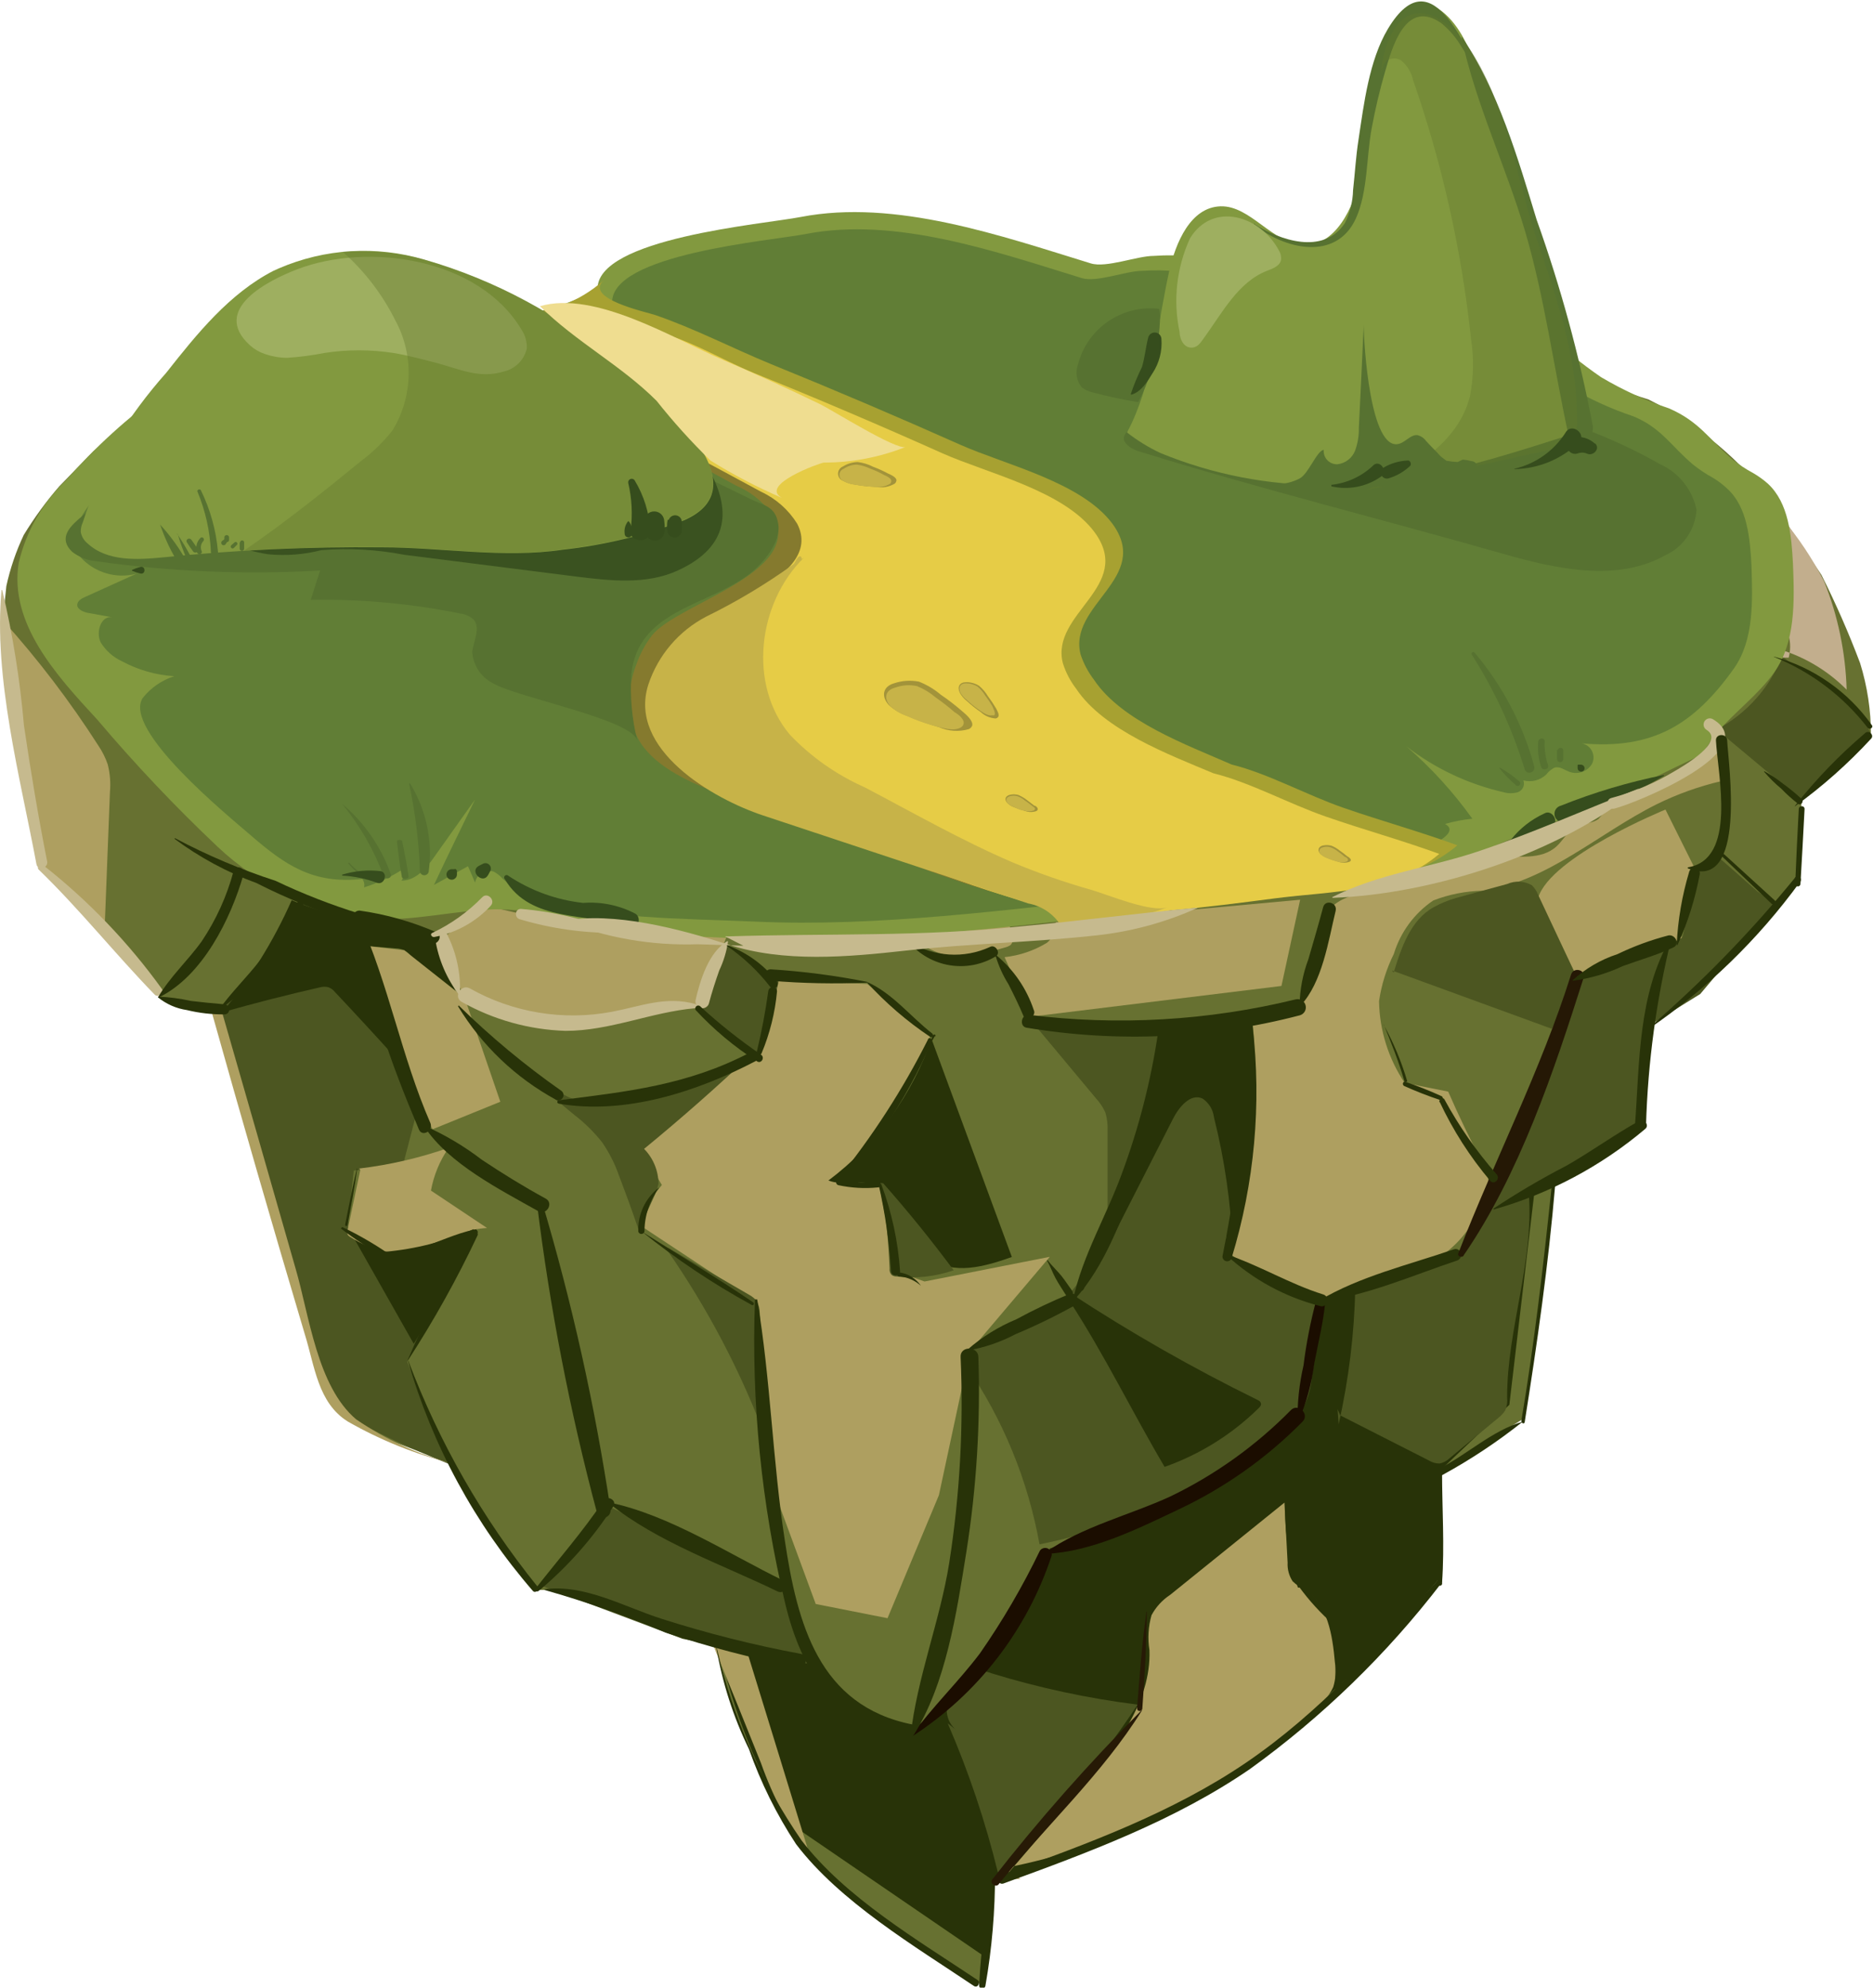 <svg width="132" height="140" viewBox="0 0 132 140" fill="none" xmlns="http://www.w3.org/2000/svg">
<g clip-path="url(#clip0_67_1117)">
<path d="M69.268 139.657L70.071 132.569L74.894 131.001C74.894 131.001 81.588 128.09 84.486 126.522C86.53 125.378 88.493 124.097 90.363 122.688L95.357 118.155L101.457 111.159V103.61L107.334 99.947L108.546 91.463L109.245 85.639L109.587 83.32L115.754 79.302L116.162 72.332L119.759 69.486L126.624 62.055L126.967 56.416L131.855 51.766C131.859 50.05 131.601 48.344 131.091 46.706C130.292 44.587 129.382 42.511 128.363 40.487L125.056 35.573C122.725 32.434 119.687 29.888 116.188 28.142C114.433 27.599 112.723 26.916 111.076 26.1C110.206 25.547 109.469 24.783 108.625 24.163C105.832 22.095 102.037 22.148 98.664 22.148C95.62 22.148 92.339 22.253 89.651 20.567C88.772 19.889 87.837 19.285 86.858 18.762C85.013 17.945 82.905 18.327 80.889 18.643C78.64 19.084 76.326 19.084 74.077 18.643C71.89 18.116 69.953 16.878 67.818 16.192C61.625 14.177 55.96 16.469 49.951 17.773C47.438 18.148 45.019 18.998 42.823 20.277C38.144 23.114 32.71 24.452 27.248 24.111L23.124 23.992H20.568C18.898 24.134 17.277 24.628 15.812 25.441C14.053 26.248 12.376 27.223 10.805 28.353L6.588 31.779L4.177 34.256C3.249 35.326 2.411 36.472 1.673 37.681C1.13 38.83 0.719 40.036 0.448 41.278L0.158 44.045L2.793 61.067L8.894 66.877L11.397 70.369L15.35 71.067L20.12 88.379L22.755 97.497C23.242 98.579 24.034 99.495 25.035 100.132C25.89 100.744 26.826 101.236 27.815 101.594L31.834 103.096L35.207 108.498L37.645 111.989H39.397L44.272 113.439L50.439 115.652C50.99 118.49 51.907 121.245 53.166 123.847C54.077 125.919 55.143 127.918 56.355 129.829C57.728 131.56 59.333 133.094 61.125 134.387C64.379 136.838 68.965 140.092 69.268 139.657Z" fill="#677131"/>
<path d="M15.443 71.067C17.001 69.846 18.338 68.367 19.395 66.693C19.907 65.615 20.539 64.598 21.28 63.663L25.325 64.664L29.278 78.696L28.408 82.029L24.93 82.451L24.508 86.403L27.262 88.274L30.16 87.984L33.336 86.825L30.016 93.478L28.698 95.929L31.768 103.162C31.768 103.162 24.93 100.527 23.493 98.827C22.057 97.128 20.199 88.406 20.199 88.406L15.443 71.067Z" fill="#4C5621"/>
<path d="M50.439 115.692L56.908 117.167C58.109 118.531 59.472 119.744 60.967 120.777C62.161 121.254 63.436 121.5 64.722 121.502C67.182 119.856 69.295 117.743 70.941 115.283C72.119 113.295 73.137 111.215 73.985 109.065C77.759 108.057 81.364 106.499 84.684 104.44C90.323 100.975 91.628 99.526 91.628 99.526L93.354 91.423L103.197 88.103L104.936 85.349L108.111 84.19L106.372 98.946L101.457 103.61V111.159L96.925 116.429L93.209 119.763L87.57 124.835L80.771 128.3L72.865 131.634L70.111 132.543L69.386 137.813L55.472 128.3C53.268 124.519 51.655 120.422 50.689 116.153L50.439 115.692Z" fill="#283308"/>
<path d="M43.324 77.826L46.644 83.465L45.484 84.914L45.195 86.364L53.298 91.713L54.023 103.57L57.488 112.978L62.548 113.979L66.171 105.31L68.345 95.178L73.985 88.524L65.157 90.263L63.128 89.539L61.968 83.465L59.372 83.175L63.562 77.391L65.591 72.912L61.112 69.302L54.892 69.012L53.443 74.506L48.383 76.667L43.324 77.826Z" fill="#AE9F60"/>
<path d="M121.222 60.474L123.857 62.793L125.175 63.663L119.825 70.013L116.162 72.279L115.754 79.249C115.754 79.249 109.561 83.202 109.166 83.32C108.77 83.439 104.975 85.349 104.975 85.349L109.363 74.651L111.102 68.867L118.587 65.968L119.601 61.344L121.222 60.474Z" fill="#4C5621"/>
<path d="M121.354 55.007C119.759 55.378 118.211 55.931 116.742 56.654C112.631 58.709 109.034 62.121 104.488 62.74C103.297 62.764 102.12 62.996 101.009 63.425C99.679 64.326 98.698 65.657 98.229 67.194C97.709 68.239 97.358 69.359 97.188 70.514C97.221 72.567 97.848 74.567 98.993 76.271L102.063 76.891C102.801 78.59 103.605 80.25 104.462 81.884C104.705 82.284 104.853 82.735 104.896 83.202C104.879 83.617 104.766 84.022 104.567 84.387C104.052 86.011 103.026 87.425 101.642 88.419C100.863 88.788 100.039 89.054 99.191 89.21C97.996 89.523 96.839 89.965 95.739 90.527C94.99 90.981 94.184 91.331 93.341 91.568C91.272 91.989 89.309 90.672 87.609 89.42C87.295 89.224 87.04 88.946 86.871 88.617C86.805 88.335 86.805 88.042 86.871 87.76C87.332 82.293 89.006 76.825 88.189 71.383L91.628 70.593C92.181 68.761 92.722 66.93 93.262 65.086C93.358 64.672 93.537 64.282 93.789 63.939C94.099 63.637 94.466 63.4 94.869 63.241C98.229 61.713 101.747 60.158 105.41 60.29C106.912 60.29 108.612 60.619 109.706 59.605C110.141 59.209 110.43 58.63 110.944 58.287C111.458 57.945 112.17 58.05 112.657 57.681C112.95 57.357 113.214 57.009 113.448 56.64C114.045 56.106 114.78 55.75 115.569 55.613C117.585 55.023 119.438 53.977 120.985 52.556C121.42 53.565 121.712 54.629 121.854 55.718C121.749 55.362 121.657 55.02 121.551 54.677L121.354 55.007Z" fill="#AE9F60"/>
<path d="M81.93 72.78C80.993 78.374 79.258 83.805 76.778 88.906C76.384 89.836 75.816 90.681 75.105 91.397C74.609 91.802 74.07 92.151 73.497 92.437L68.082 95.336C68.082 95.982 68.082 96.653 68.082 97.246V96.179C70.682 99.963 72.448 104.256 73.26 108.775C79.732 107.491 85.763 104.559 90.771 100.264C91.203 99.927 91.577 99.522 91.878 99.065C92.181 98.464 92.369 97.811 92.432 97.141C92.669 95.678 92.906 94.216 93.13 92.74C93.219 92.471 93.219 92.18 93.13 91.91C92.98 91.665 92.753 91.475 92.484 91.37L87.214 88.643C86.92 88.527 86.667 88.325 86.489 88.063C86.338 87.682 86.338 87.258 86.489 86.877C87.803 81.801 88.337 76.554 88.07 71.317C85.993 71.292 83.938 71.742 82.062 72.635L81.93 72.78Z" fill="#4C5621"/>
<path d="M25.944 66.64L27.894 66.798C28.099 66.8 28.301 66.845 28.487 66.93C28.655 67.018 28.803 67.139 28.922 67.286C30.239 68.603 31.452 69.921 32.703 71.239C32.069 69.868 31.57 68.438 31.215 66.97C31.175 66.738 31.095 66.515 30.977 66.311C30.762 66.048 30.48 65.848 30.16 65.731C28.546 64.988 26.808 64.55 25.035 64.44C25.273 65.182 25.587 65.897 25.97 66.574L25.944 66.64Z" fill="#283308"/>
<path d="M77.292 89.341L82.668 78.801C83.09 77.971 83.906 76.983 84.75 77.378C84.972 77.526 85.158 77.721 85.297 77.948C85.436 78.176 85.523 78.431 85.554 78.696C86.307 81.69 86.748 84.754 86.871 87.839C87.863 82.569 88.252 77.203 88.031 71.844L83.076 72.464C82.903 72.47 82.733 72.51 82.576 72.582C82.311 72.799 82.14 73.111 82.101 73.452C80.671 79.33 78.772 85.084 76.422 90.659C76.422 90.79 76.277 90.949 76.132 90.949C75.988 90.949 75.988 90.646 76.132 90.698L77.292 89.341Z" fill="#283308"/>
<path d="M34.113 73.281L40.504 78.551C41.233 79.111 41.889 79.762 42.454 80.487C42.941 81.196 43.331 81.967 43.614 82.78C44.114 84.097 44.575 85.336 45.01 86.64C45.366 85.876 45.722 85.112 46.064 84.348C46.223 84.04 46.338 83.712 46.407 83.373C46.399 82.456 46.035 81.577 45.392 80.922C48.028 78.761 50.584 76.509 53.061 74.163C49.925 76.271 46.051 76.877 42.309 77.431C41.697 77.563 41.063 77.563 40.451 77.431C39.911 77.24 39.414 76.944 38.989 76.561L34.377 72.964L34.113 73.281Z" fill="#4C5621"/>
<path d="M46.987 88.01C49.89 92.175 52.255 96.69 54.023 101.449L53.548 92.53C53.549 92.213 53.472 91.901 53.324 91.621C53.167 91.444 52.98 91.296 52.771 91.186L47.026 87.852L47.724 88.617L46.987 88.01Z" fill="#4C5621"/>
<path d="M65.697 73.307L71.31 88.537C69.426 89.21 67.16 89.855 65.578 88.617C63.786 87.299 63.681 84.071 61.52 83.425C60.505 83.109 59.359 83.531 58.384 83.149C61.776 80.6 64.32 77.088 65.684 73.07C65.684 72.964 65.776 72.846 65.882 72.872C65.987 72.898 65.882 73.083 65.882 72.978L65.697 73.307Z" fill="#283308"/>
<path d="M62.245 83.347C63.984 85.31 65.644 87.365 67.212 89.473C65.91 89.925 64.522 90.074 63.154 89.908C63.04 89.907 62.929 89.87 62.838 89.802C62.781 89.741 62.739 89.668 62.714 89.588C62.688 89.508 62.681 89.424 62.693 89.341C62.616 87.322 62.4 85.31 62.047 83.32L62.245 83.347Z" fill="#4C5621"/>
<path d="M51.269 66.548L49.253 70.883L53.443 74.506L54.458 71.028L54.892 69.012L51.269 66.548Z" fill="#4C5621"/>
<path d="M38.106 111.673L43.034 106.179L55.182 111.673L56.908 117.167L48.093 115.428L38.106 111.673Z" fill="#4C5621"/>
<path d="M51.269 65.823L42.454 65.678L34.206 63.794L30.977 66.245L32.756 70.316L39.7 72.042L45.05 71.317L49.253 70.883L51.269 65.823Z" fill="#AE9F60"/>
<path d="M24.561 86.443C25.403 87.3 26.488 87.88 27.67 88.103C29.778 88.314 31.623 86.311 33.692 86.377C32.335 89.216 30.821 91.979 29.159 94.651L24.613 86.627L24.561 86.443Z" fill="#283308"/>
<path d="M108.401 63.241L111.155 68.88C111.155 68.88 118.955 66.245 118.521 65.982C118.086 65.718 119.535 61.357 119.535 61.357L117.374 57.022C117.374 57.022 109.271 60.329 108.401 63.241Z" fill="#AE9F60"/>
<path d="M120.985 51.383L126.967 56.377L131.855 51.726C131.178 50.081 129.941 48.728 128.363 47.905C125.728 46.588 125.609 46.166 125.609 46.166C124.752 48.409 123.108 50.263 120.985 51.383V51.383Z" fill="#4C5621"/>
<path d="M74.406 64.954L91.628 63.373L90.31 69.447L72.68 71.607L70.796 67.418C71.856 67.304 72.877 66.957 73.787 66.403C73.998 66.228 74.164 66.005 74.272 65.753C74.38 65.501 74.426 65.227 74.406 64.954V64.954Z" fill="#AE9F60"/>
<path d="M71.218 65.376C70.638 64.058 69.9 64.44 68.859 63.61C68.657 63.417 68.426 63.257 68.174 63.136C67.924 63.07 67.66 63.07 67.41 63.136C66.382 63.386 64.643 64.624 64.775 65.876C64.813 66.094 64.905 66.299 65.043 66.471C65.182 66.644 65.361 66.779 65.565 66.864C67.173 67.721 69.123 67.233 70.836 66.733C70.967 66.702 71.092 66.648 71.205 66.575C71.508 66.298 71.389 65.771 71.218 65.376Z" fill="#AE9F60"/>
<path d="M98.216 68.511C98.756 66.746 99.415 64.796 101.036 63.9C101.544 63.619 102.084 63.398 102.643 63.241L106.214 62.266C106.493 62.142 106.797 62.086 107.101 62.102C107.406 62.118 107.702 62.206 107.966 62.358C108.156 62.55 108.304 62.779 108.401 63.03L110.878 68.3C110.999 68.513 111.062 68.754 111.063 68.999C111.04 69.18 110.982 69.354 110.892 69.513L109.363 72.464L98.097 68.353L98.216 68.511Z" fill="#4C5621"/>
<path d="M72.733 71.963L77.252 77.378C77.518 77.667 77.736 77.996 77.898 78.353C78.026 78.78 78.08 79.226 78.056 79.671C78.056 81.713 78.056 83.755 78.056 85.797C79.978 81.59 81.385 77.166 82.246 72.622C79.325 72.664 76.406 72.448 73.524 71.976C73.112 71.892 72.692 71.848 72.272 71.844L72.733 71.963Z" fill="#4C5621"/>
<path d="M75.355 91.607C77.819 95.376 79.822 99.513 82.075 103.32C84.543 102.451 86.792 101.052 88.663 99.223C88.782 99.117 88.913 98.972 88.861 98.827C88.808 98.683 88.716 98.656 88.624 98.603C84.08 96.377 79.679 93.868 75.447 91.094L75.355 91.607Z" fill="#283308"/>
<path d="M15.561 71.331C17.88 70.672 20.217 70.075 22.571 69.539C22.761 69.487 22.961 69.487 23.151 69.539C23.333 69.609 23.492 69.727 23.612 69.881C25.088 71.449 26.537 73.017 27.973 74.611C26.811 71.415 25.998 68.102 25.549 64.73C23.831 64.525 22.15 64.081 20.555 63.412C19.276 66.304 17.594 69.001 15.561 71.423V71.331Z" fill="#283308"/>
<path d="M7.392 64.954L7.748 55.797C7.808 55.139 7.754 54.474 7.59 53.834C7.43 53.367 7.208 52.924 6.931 52.516C4.938 49.405 2.695 46.462 0.224 43.715C-0.013 44.578 -0.013 45.488 0.224 46.35C1.102 50.988 1.981 55.617 2.859 60.237C2.914 60.642 3.039 61.034 3.228 61.397C3.496 61.779 3.831 62.109 4.216 62.371C5.521 63.439 6.642 64.711 7.537 66.14L7.392 64.954Z" fill="#AE9F60"/>
<path d="M125.768 45.85C127.417 46.408 128.915 47.342 130.142 48.577C130.067 45.965 129.532 43.387 128.561 40.962C127.743 39.363 126.744 37.865 125.583 36.495C125.504 37.497 125.412 38.511 125.333 39.513C125.293 39.686 125.293 39.866 125.333 40.039C125.407 40.248 125.513 40.444 125.649 40.619C125.92 41.062 126.039 41.581 125.986 42.098C125.934 42.614 125.714 43.099 125.359 43.478C125.706 43.855 125.951 44.314 126.073 44.812C126.195 45.309 126.19 45.829 126.057 46.324H125.609L125.768 45.85Z" fill="#C2AE8D"/>
<path d="M30.49 79.539L35.26 77.602L32.756 70.303L28.487 66.93L25.944 66.64C25.944 66.64 28.395 75.968 30.49 79.539Z" fill="#AE9F60"/>
<path d="M25.391 82.411C25.088 83.821 24.798 85.231 24.495 86.64C24.468 86.744 24.468 86.853 24.495 86.957C24.555 87.043 24.637 87.111 24.732 87.154C25.415 87.589 26.162 87.914 26.945 88.116C29.436 88.63 31.781 86.614 34.324 86.495L30.371 83.86C30.568 82.777 30.995 81.748 31.623 80.843C29.579 81.56 27.463 82.05 25.312 82.306L25.391 82.411Z" fill="#AE9F60"/>
<path d="M123.554 33.32C123.028 33.039 122.529 32.708 122.065 32.332C120.418 30.896 119.746 29.697 117.651 28.775C115.97 28.208 114.354 27.466 112.829 26.561C110.035 24.651 107.914 22.332 104.462 21.66C100.43 20.883 92.827 21.818 91.628 21.041C88.662 18.83 85.001 17.759 81.311 18.024C80.125 18.024 77.964 18.893 76.871 18.551C70.559 16.614 63.114 13.992 56.434 15.283C53.799 15.797 42.006 16.772 42.111 20.382C35.405 23.992 27.209 21.95 19.87 23.715C13.914 25.204 8.775 29.183 4.612 33.86C2.98 35.432 1.837 37.44 1.318 39.644C0.633 43.913 3.953 47.549 6.865 50.698C9.517 53.83 12.341 56.812 15.324 59.631C18.296 62.435 22.086 64.217 26.142 64.717C29.093 64.914 31.992 64.124 34.917 64.045C37.501 64.068 40.052 64.619 42.414 65.665L52.666 66.126C61.678 66.522 71.376 65.231 80.468 64.256L96.358 62.543C100.311 62.121 105.147 59.486 109.007 58.09C112.868 56.693 115.925 55.059 119.443 53.386C120.168 53.044 120.563 52.069 120.972 51.647C122.197 50.198 123.923 48.933 125.043 47.352C126.545 45.231 126.466 42.371 126.361 39.736C126.255 37.694 126.058 35.428 124.595 34.071C124.274 33.787 123.925 33.535 123.554 33.32Z" fill="#82993F"/>
<path d="M120.734 33.663C120.237 33.394 119.765 33.081 119.324 32.727C117.756 31.41 117.111 30.158 115.121 29.328C113.518 28.791 111.976 28.085 110.523 27.22C107.887 25.402 105.832 23.188 102.538 22.556C98.704 21.818 91.457 22.701 90.323 21.963C87.494 19.854 84.001 18.831 80.481 19.078C79.361 19.078 77.305 19.908 76.251 19.592C70.243 17.747 63.141 15.244 56.79 16.482C54.247 16.97 43.034 17.892 43.139 21.331C36.749 24.769 28.988 22.833 21.952 24.559C16.273 25.968 11.411 29.829 7.458 34.229C6.167 35.573 4.467 37.563 5.666 39.236C6.153 39.776 6.78 40.171 7.477 40.378C8.175 40.585 8.916 40.596 9.619 40.408L6.008 42.042C5.745 42.148 5.442 42.332 5.442 42.622C5.442 42.912 5.89 43.123 6.232 43.175L7.906 43.478C7.115 43.346 6.733 44.532 7.102 45.257C7.458 45.833 7.976 46.291 8.591 46.574C9.729 47.19 10.988 47.55 12.28 47.629C11.401 47.909 10.626 48.446 10.053 49.17C8.644 51.397 15.996 57.391 17.617 58.788C20.146 60.988 22.097 62.279 25.523 61.91C25.591 61.991 25.64 62.087 25.662 62.19C25.685 62.294 25.683 62.401 25.654 62.503C26.582 62.216 27.468 61.808 28.29 61.291C28.383 61.391 28.435 61.523 28.435 61.66C28.435 61.797 28.383 61.929 28.29 62.029C29.278 62.029 30.029 61.186 30.595 60.369L33.481 56.311C32.519 58.314 31.544 60.264 30.582 62.332L32.98 61.014C33.151 61.397 33.323 61.779 33.481 62.174C33.505 62.03 33.561 61.894 33.643 61.774C33.726 61.654 33.834 61.553 33.959 61.479C34.085 61.405 34.225 61.36 34.37 61.345C34.515 61.331 34.661 61.349 34.799 61.397C35.028 61.516 35.233 61.677 35.405 61.871C37.684 63.992 42.164 64.322 45.247 64.559C47.883 64.756 50.518 64.796 53.232 64.914C61.823 65.31 71.06 64.071 79.716 63.136L94.869 61.515C95.831 61.41 103.829 59.13 101.84 58.037C102.468 57.853 103.112 57.73 103.763 57.668C102.417 55.785 100.851 54.068 99.099 52.556C101.12 54.122 103.458 55.228 105.951 55.797C106.286 55.896 106.643 55.896 106.978 55.797C107.058 55.768 107.131 55.723 107.193 55.665C107.256 55.608 107.306 55.538 107.341 55.461C107.377 55.384 107.397 55.301 107.4 55.216C107.403 55.131 107.39 55.047 107.36 54.967C107.644 55.041 107.942 55.042 108.226 54.968C108.51 54.894 108.77 54.749 108.981 54.545C109.131 54.346 109.325 54.184 109.548 54.071C109.903 53.953 110.246 54.229 110.602 54.361C110.895 54.471 111.218 54.473 111.512 54.367C111.807 54.261 112.054 54.053 112.209 53.781C112.274 53.641 112.306 53.487 112.302 53.333C112.299 53.178 112.26 53.026 112.189 52.889C112.118 52.752 112.016 52.633 111.892 52.541C111.767 52.449 111.623 52.386 111.471 52.358C116.492 52.806 119.377 51.041 122.197 47.088C123.62 45.072 123.514 42.332 123.435 39.829C123.33 37.892 123.146 35.718 121.736 34.427C121.43 34.138 121.094 33.882 120.734 33.663V33.663Z" fill="#617E36"/>
<path d="M70.691 132.358L76.185 125.942C78.583 123.123 81.139 119.934 81.008 116.232C80.876 115.41 80.926 114.569 81.153 113.768C81.465 113.187 81.918 112.693 82.47 112.332L90.521 105.837C90.6 107.246 90.666 108.656 90.745 110.066C90.719 110.532 90.844 110.994 91.101 111.383C91.351 111.618 91.636 111.813 91.944 111.963C93.578 112.978 93.907 115.178 94.079 117.101C94.172 117.678 94.132 118.269 93.96 118.827C93.739 119.305 93.415 119.728 93.011 120.066C86.829 126.013 79.043 130.024 70.612 131.607L71.929 132.345L70.691 132.358Z" fill="#AE9F60"/>
<path d="M94.461 99.697L100.706 102.872C100.932 103.012 101.192 103.085 101.457 103.083C101.721 103.03 101.964 102.902 102.156 102.714L105.595 99.868C105.787 99.722 105.952 99.544 106.082 99.341C106.206 99.05 106.251 98.733 106.214 98.419C106.214 93.597 108.111 88.893 107.743 84.097L105.107 84.927C104.824 84.994 104.561 85.13 104.343 85.323C103.974 85.705 104.014 86.298 103.882 86.798C103.539 88.01 102.235 88.63 101.062 89.051C99.248 89.712 97.395 90.262 95.515 90.698C95.447 93.935 95.054 97.158 94.342 100.316L94.263 99.262L94.461 99.697Z" fill="#4C5621"/>
<path d="M66.791 121.383C68.267 124.791 69.453 128.317 70.335 131.924C74.026 128.33 77.326 124.356 80.178 120.066C76.695 119.631 73.256 118.895 69.9 117.866C69.504 117.705 69.07 117.659 68.648 117.734C68.388 117.834 68.154 117.992 67.963 118.195C67.422 118.639 67.019 119.229 66.804 119.895C66.699 120.23 66.693 120.588 66.787 120.927C66.88 121.266 67.069 121.571 67.331 121.805L66.791 121.383Z" fill="#4C5621"/>
<path d="M52.705 116.509C54.181 121.287 55.652 126.069 57.119 130.856C55.645 128.806 54.469 126.557 53.627 124.177C52.486 121.322 51.33 118.472 50.162 115.626C51.279 115.698 52.368 116.012 53.351 116.548L52.705 116.509Z" fill="#AE9F60"/>
<path d="M57.475 36.285C59.504 40.237 50.663 42.371 48.884 44.611C48.406 45.236 48.032 45.935 47.777 46.68C47.147 48.225 47.118 49.95 47.698 51.515C49.279 55.257 56.592 56.509 59.899 57.852C65.75 60.224 71.587 62.78 77.832 63.9C79.826 64.022 81.826 63.894 83.788 63.518C86.239 63.32 88.663 62.991 91.101 62.675C95.238 62.134 99.441 62.319 102.709 59.539C100.074 58.577 97.359 57.826 94.698 56.904C92.036 55.982 89.427 54.506 86.792 53.847C83.643 52.464 79.058 50.804 77.108 47.892C76.696 47.355 76.376 46.754 76.159 46.113C75.237 42.582 81.192 40.712 78.399 36.891C76.225 33.966 70.902 32.754 67.686 31.331C63.294 29.372 58.85 27.479 54.352 25.652C51.625 24.532 48.91 23.122 46.17 22.187C45.55 21.976 41.084 21.028 42.573 19.723C38.804 23.044 34.851 21.831 30.556 23.175C32.321 22.622 34.206 24.216 35.721 24.835C37.697 25.652 39.74 26.351 41.703 27.233C46.196 29.236 50.518 31.66 54.879 33.992C55.952 34.482 56.856 35.28 57.475 36.285V36.285Z" fill="#A7A131"/>
<path d="M91.799 57.075C89.164 56.166 86.529 54.677 83.893 54.019C80.757 52.701 76.159 50.975 74.222 48.076C73.813 47.535 73.497 46.929 73.287 46.285C72.377 42.754 78.32 40.883 75.526 37.062C73.339 34.256 68.003 32.938 64.788 31.621C60.396 29.662 55.951 27.769 51.453 25.942C48.752 24.77 46.012 23.346 43.271 22.398C42.379 22.171 41.499 21.898 40.636 21.581C40.359 21.931 39.982 22.188 39.555 22.319C34.1 24.032 28 22.833 22.426 24.295C25.883 23.526 29.489 23.792 32.796 25.059C34.785 25.863 36.815 26.561 38.791 27.444C43.271 29.46 47.593 31.871 51.901 34.216C52.982 34.672 53.901 35.444 54.537 36.429C56.566 40.382 47.724 42.517 45.946 44.756C45.467 45.382 45.094 46.08 44.839 46.825C44.224 48.38 44.21 50.108 44.799 51.673C46.38 55.415 53.693 56.654 57.014 57.971C62.851 60.343 68.688 62.899 74.933 64.019C76.931 64.14 78.936 64.012 80.902 63.636C83.34 63.439 85.764 63.123 88.202 62.793C92.339 62.266 96.556 62.437 99.823 59.657C97.188 58.735 94.461 57.971 91.799 57.075Z" fill="#857A2E"/>
<path d="M56.184 36.891C58.213 40.843 49.372 42.978 47.593 45.217C47.114 45.843 46.741 46.541 46.486 47.286C45.862 48.832 45.834 50.555 46.407 52.121C47.988 55.863 55.301 57.101 58.621 58.459C64.458 60.83 70.296 63.386 76.541 64.506C78.539 64.621 80.543 64.493 82.51 64.124C84.948 63.913 87.385 63.597 89.81 63.281C93.947 62.74 98.163 62.925 101.431 60.145C98.796 59.183 96.068 58.432 93.42 57.51C90.772 56.588 88.149 55.125 85.514 54.466C82.378 53.149 77.78 51.423 75.843 48.511C75.429 47.973 75.112 47.367 74.907 46.719C73.998 43.188 79.941 41.318 77.147 37.497C74.986 34.559 69.65 33.36 66.435 31.937C62.043 29.969 57.598 28.076 53.1 26.258C50.795 25.31 48.462 23.834 46.038 23.32C43.798 22.956 41.534 22.762 39.265 22.74C38.664 22.707 38.062 22.707 37.46 22.74C36.406 22.82 34.522 22.74 34.14 24.058C33.507 26.179 39.094 27.259 40.464 27.866C44.958 29.881 49.266 32.292 53.641 34.638C54.689 35.126 55.573 35.909 56.184 36.891V36.891Z" fill="#E6CC46"/>
<path d="M56.658 39.275C53.39 42.49 52.705 48.234 55.67 51.752C57.167 53.32 58.958 54.578 60.94 55.455C64.353 57.246 67.766 59.196 71.323 60.725C73.139 61.488 75.001 62.139 76.897 62.675C78.043 63.004 81.166 64.322 82.286 63.9C79.903 64.794 77.386 65.275 74.841 65.323C74.594 64.885 74.253 64.507 73.843 64.215C73.433 63.924 72.964 63.726 72.469 63.636L53.759 57.431C50.228 56.258 44.22 52.78 45.695 48.208C46.383 46.144 47.848 44.428 49.78 43.426C51.918 42.379 53.963 41.154 55.894 39.763C56.078 39.618 56.118 39.302 56.329 39.196C56.539 39.091 56.553 39.631 56.421 39.434L56.658 39.275Z" fill="#C7B348"/>
<path d="M20.595 26.667C17.854 27.589 15.97 29.302 13.716 30.949C11.081 32.846 8.248 34.242 5.811 36.337C5.02 36.996 4.032 37.852 5.086 38.867C5.565 39.241 6.141 39.469 6.746 39.526C11.982 40.267 17.279 40.488 22.558 40.184C22.334 40.87 22.123 41.568 21.899 42.253C25.437 42.188 28.972 42.511 32.44 43.215C32.789 43.253 33.116 43.401 33.376 43.636C33.889 44.242 33.376 45.125 33.283 45.903C33.308 46.361 33.452 46.806 33.702 47.192C33.952 47.578 34.298 47.892 34.706 48.103C36.327 49.117 44.602 50.659 44.918 52.187C44.531 50.633 44.389 49.029 44.496 47.431C45.01 43.083 49.517 42.74 52.56 40.619C53.562 39.921 55.05 38.314 54.853 36.943C54.655 35.573 53.772 35.626 52.679 35.046C49.464 33.491 46.249 31.91 43.1 30.237C39.422 28.276 35.461 26.903 31.36 26.166C27.905 25.494 24.341 25.633 20.95 26.574L20.595 26.667Z" fill="#577231"/>
<path d="M19.909 20.053C18.713 20.564 17.724 21.464 17.103 22.607C16.481 23.75 16.263 25.068 16.483 26.35C16.708 29.948 16.415 33.56 15.614 37.075C15.567 37.222 15.549 37.377 15.563 37.531C15.576 37.685 15.621 37.834 15.693 37.971C15.819 38.106 15.978 38.206 16.154 38.261C17.028 38.63 17.944 38.891 18.882 39.038C20.145 39.163 21.421 39.065 22.65 38.748C24.606 38.595 26.574 38.705 28.5 39.078L40.57 40.606C42.994 40.909 45.55 41.199 47.764 40.184C55.275 36.759 47.474 29.433 44.088 26.627C40.145 23.249 35.52 20.76 30.529 19.328C27.142 18.322 23.51 18.537 20.265 19.934L19.909 20.053Z" fill="#3A5220"/>
<path d="M19.264 19.078C16.167 20.672 13.875 23.518 11.714 26.258C10.38 27.757 9.18 29.371 8.13 31.08C7.252 32.934 6.486 34.839 5.837 36.785C5.736 36.999 5.687 37.234 5.692 37.47C5.746 37.781 5.91 38.061 6.153 38.261C7.563 39.578 9.698 39.434 11.595 39.249C16.677 38.733 21.785 38.5 26.893 38.551C31.083 38.551 35.497 39.341 39.647 38.722C42.575 38.403 45.449 37.708 48.199 36.654C54.023 34.124 45.972 27.668 43.482 25.599C39.533 22.22 34.905 19.726 29.91 18.287C26.522 17.285 22.889 17.505 19.646 18.906L19.264 19.078Z" fill="#82993F"/>
<path d="M18.684 24.941C18.295 24.812 17.936 24.606 17.63 24.335C14.771 21.765 19.04 19.697 20.937 18.972C25.931 17.049 33.745 18.169 36.749 23.215C37.011 23.603 37.145 24.064 37.131 24.532C37.042 24.93 36.843 25.294 36.556 25.583C36.269 25.872 35.907 26.074 35.51 26.166C33.797 26.693 32.427 26.008 30.793 25.573C29.778 25.31 28.764 25.033 27.723 24.862C26.112 24.611 24.472 24.611 22.861 24.862C21.991 25.034 21.111 25.148 20.226 25.204C19.701 25.199 19.18 25.11 18.684 24.941V24.941Z" fill="#9EAF60"/>
<path opacity="0.38" d="M43.482 25.599C39.533 22.22 34.905 19.726 29.91 18.287C28.035 17.782 26.089 17.595 24.152 17.734C25.684 19.089 26.941 20.726 27.855 22.556C28.506 23.75 28.831 25.095 28.799 26.454C28.766 27.814 28.377 29.141 27.67 30.303C27.03 31.117 26.286 31.843 25.457 32.464C22.821 34.624 20.054 36.825 17.195 38.788C20.41 38.59 23.625 38.485 26.853 38.524C31.043 38.524 35.457 39.315 39.608 38.696C42.535 38.377 45.41 37.681 48.159 36.627C54.023 34.124 45.972 27.668 43.482 25.599Z" fill="#63782D"/>
<path d="M82.378 32.161C86.911 33.729 92.05 34.097 96.872 34.466C101.695 34.835 106.86 33.241 111.366 31.66C111.499 31.578 111.601 31.456 111.657 31.31C111.713 31.165 111.72 31.005 111.677 30.856C111.633 30.706 111.542 30.575 111.417 30.482C111.292 30.39 111.14 30.34 110.984 30.343C106.069 31.568 101.576 34.045 96.358 33.729C91.681 33.452 87.135 32.701 82.431 32.148C82.431 32.148 82.431 32.148 82.431 32.213L82.378 32.161Z" fill="#577231"/>
<path d="M116.979 32.688C111.484 29.574 105.283 27.923 98.967 27.892C93.077 27.668 85.488 27.668 80.019 30.053C79.651 30.211 79.242 30.448 79.203 30.843C79.163 31.238 79.743 31.634 80.23 31.779C88.703 34.414 97.359 36.561 105.898 38.999C109.679 40.079 113.948 41.028 117.374 39.104C117.995 38.819 118.526 38.37 118.911 37.806C119.297 37.242 119.521 36.584 119.562 35.903C119.416 35.201 119.106 34.543 118.657 33.984C118.208 33.426 117.633 32.981 116.979 32.688Z" fill="#577231"/>
<path d="M81.785 31.91C80.947 31.518 80.156 31.032 79.427 30.461C81.232 27.102 81.574 22.82 82.391 19.144C82.853 17.075 83.907 14.598 86.015 14.532C88.123 14.466 89.678 17.167 91.878 17.26C94.079 17.352 95.462 14.624 95.831 12.385C96.516 8.722 96.661 4.835 98.545 1.621C98.787 1.134 99.168 0.731 99.639 0.461C101.036 -0.211 102.432 1.344 103.157 2.714C107.413 10.79 109.416 19.842 111.366 28.735C111.449 28.966 111.484 29.21 111.471 29.455C111.457 29.699 111.394 29.938 111.287 30.158C111.023 30.468 110.66 30.678 110.259 30.751C104.844 32.477 99.217 34.256 93.407 34.163C89.422 34.192 85.471 33.426 81.785 31.91V31.91Z" fill="#82993F"/>
<path d="M88.387 15.81C90.468 17.549 94.158 18.445 95.555 15.389C96.411 13.491 96.292 11.014 96.674 9.012C96.921 7.68 97.233 6.36 97.61 5.059C98.111 3.333 99.059 -0.105 101.563 1.621C102.157 2.105 102.658 2.694 103.039 3.36L104.752 5.995C103.434 3.992 101.036 -3.347 97.808 2.042C96.49 4.256 96.121 7.312 95.739 9.855C95.555 11.028 95.489 12.213 95.357 13.399C95.338 14.206 95.14 14.998 94.777 15.718C93.249 18.011 90.165 16.891 88.452 15.81C88.387 15.692 88.36 15.731 88.387 15.81Z" fill="#577231"/>
<path d="M102.999 2.635C103.987 7.299 106.148 11.752 107.492 16.324C108.836 20.896 109.482 25.731 110.496 30.448C110.747 31.621 112.433 31.107 112.249 29.974C111.308 25.048 109.986 20.202 108.296 15.481C106.978 11.159 105.582 6.364 103.025 2.596L102.999 2.635Z" fill="#577231"/>
<path opacity="0.38" d="M97.504 4.559C97.567 4.447 97.654 4.351 97.758 4.277C97.862 4.203 97.982 4.153 98.108 4.131C98.233 4.108 98.363 4.113 98.486 4.146C98.61 4.179 98.724 4.239 98.822 4.321C99.208 4.67 99.475 5.131 99.586 5.639C101.642 11.541 103.013 17.659 103.671 23.873C103.882 25.22 103.855 26.594 103.592 27.931C102.749 31.238 99.428 33.202 96.266 34.519L109.534 31.62C109.927 31.573 110.299 31.423 110.615 31.186C110.82 30.947 110.974 30.667 111.064 30.366C111.155 30.064 111.182 29.746 111.142 29.433C111.142 25.046 109.653 20.817 108.243 16.667C106.833 12.517 105.726 4.651 101.984 1.726C98.993 -0.606 97.504 2.635 97.32 5.152L97.504 4.559Z" fill="#63782D"/>
<path d="M81.693 21.752C80.42 21.602 79.136 21.92 78.081 22.648C77.026 23.375 76.273 24.462 75.961 25.705C75.867 25.97 75.844 26.255 75.892 26.532C75.941 26.809 76.06 27.069 76.238 27.286C76.468 27.459 76.734 27.58 77.015 27.642C78.069 27.918 79.137 28.155 80.217 28.327C81.192 26.453 81.719 24.378 81.759 22.266L81.693 21.752Z" fill="#577231"/>
<path d="M68.517 51.107C68.472 51.217 68.387 51.306 68.279 51.357C67.577 51.558 66.826 51.507 66.158 51.212C65.412 51.004 64.681 50.745 63.971 50.435C63.483 50.275 63.034 50.014 62.653 49.671C62.074 49.051 62.218 48.353 63.009 48.129C63.573 47.939 64.177 47.898 64.761 48.011C65.322 48.233 65.843 48.544 66.303 48.933C66.822 49.285 67.319 49.668 67.792 50.079C68.069 50.316 68.596 50.751 68.517 51.107Z" fill="#A2933A"/>
<path d="M67.897 51.028C67.858 51.126 67.782 51.206 67.687 51.252C67.159 51.541 66.369 51.252 65.816 51.12C65.153 50.938 64.505 50.705 63.879 50.422C63.463 50.277 63.082 50.048 62.759 49.75C62.258 49.209 62.377 48.617 63.088 48.432C63.582 48.253 64.116 48.216 64.63 48.327C65.109 48.522 65.554 48.793 65.947 49.13C66.406 49.447 66.846 49.79 67.265 50.158C67.568 50.329 68.029 50.712 67.897 51.028Z" fill="#C7B348"/>
<path d="M63.167 33.887C63.15 33.96 63.108 34.025 63.048 34.071C62.65 34.301 62.183 34.38 61.731 34.295C61.245 34.276 60.76 34.223 60.282 34.137C59.971 34.105 59.671 34.011 59.399 33.86C59.299 33.82 59.214 33.751 59.154 33.662C59.093 33.572 59.061 33.467 59.061 33.36C59.061 33.252 59.093 33.147 59.154 33.058C59.214 32.969 59.299 32.899 59.399 32.859C59.712 32.664 60.071 32.555 60.44 32.543C60.817 32.586 61.183 32.698 61.52 32.872C61.891 33.01 62.252 33.173 62.6 33.36C62.811 33.452 63.246 33.65 63.167 33.887Z" fill="#A2933A"/>
<path d="M62.811 33.913C62.808 33.946 62.798 33.979 62.783 34.008C62.767 34.037 62.745 34.063 62.719 34.084C62.367 34.283 61.957 34.353 61.56 34.282C61.117 34.268 60.677 34.219 60.242 34.137C59.967 34.114 59.701 34.028 59.465 33.887C59.375 33.855 59.297 33.796 59.242 33.718C59.187 33.64 59.157 33.547 59.157 33.452C59.157 33.357 59.187 33.264 59.242 33.186C59.297 33.108 59.375 33.049 59.465 33.017C59.736 32.831 60.058 32.73 60.387 32.727C60.721 32.771 61.046 32.869 61.349 33.017C61.677 33.135 61.994 33.281 62.297 33.452C62.508 33.544 62.851 33.702 62.811 33.913Z" fill="#C7B348"/>
<path d="M70.335 50.514C70.294 50.561 70.238 50.593 70.177 50.606C69.784 50.584 69.411 50.426 69.123 50.158C68.778 49.925 68.452 49.665 68.148 49.381C67.935 49.218 67.76 49.011 67.634 48.775C67.45 48.366 67.634 48.05 68.095 48.05C68.411 48.047 68.722 48.134 68.991 48.3C69.243 48.508 69.457 48.758 69.624 49.038C69.827 49.309 70.017 49.59 70.19 49.881C70.282 50.066 70.467 50.356 70.335 50.514Z" fill="#A2933A"/>
<path d="M70.072 50.382C70.024 50.394 69.974 50.394 69.927 50.382C69.61 50.448 69.241 50.171 68.991 50C68.688 49.789 68.402 49.556 68.135 49.302C67.947 49.159 67.79 48.98 67.673 48.775C67.515 48.406 67.673 48.129 68.082 48.129C68.365 48.13 68.643 48.207 68.886 48.353C69.104 48.537 69.291 48.755 69.439 48.999C69.621 49.239 69.788 49.489 69.94 49.75C70.019 49.96 70.19 50.237 70.072 50.382Z" fill="#C7B348"/>
<path d="M73.128 57.036C73.12 57.057 73.108 57.076 73.092 57.092C73.076 57.108 73.057 57.12 73.036 57.128C72.785 57.218 72.51 57.218 72.259 57.128C71.984 57.055 71.716 56.963 71.455 56.851C71.281 56.791 71.123 56.692 70.994 56.561C70.783 56.337 70.823 56.1 71.126 55.995C71.337 55.935 71.56 55.935 71.771 55.995C71.972 56.082 72.163 56.192 72.338 56.324L72.891 56.746C72.983 56.746 73.181 56.904 73.128 57.036Z" fill="#A2933A"/>
<path d="M72.931 57.009C72.912 57.042 72.884 57.069 72.852 57.088C72.626 57.167 72.379 57.167 72.153 57.088C71.916 57.088 71.679 56.93 71.442 56.838C71.29 56.783 71.151 56.698 71.033 56.588C70.849 56.39 70.888 56.166 71.152 56.087C71.336 56.028 71.534 56.028 71.719 56.087C71.902 56.153 72.071 56.251 72.219 56.377C72.391 56.495 72.562 56.614 72.72 56.746C72.878 56.877 72.97 56.891 72.931 57.009Z" fill="#C7B348"/>
<path d="M95.199 60.606C95.191 60.627 95.178 60.646 95.162 60.662C95.147 60.678 95.127 60.69 95.106 60.698C94.855 60.79 94.58 60.79 94.329 60.698C94.05 60.626 93.777 60.533 93.512 60.422C93.344 60.355 93.189 60.262 93.051 60.145C92.84 59.908 92.893 59.671 93.183 59.565C93.395 59.512 93.617 59.512 93.828 59.565C94.033 59.646 94.224 59.757 94.395 59.895C94.587 60.025 94.772 60.165 94.948 60.316C95.054 60.356 95.238 60.514 95.199 60.606Z" fill="#A2933A"/>
<path d="M94.988 60.606C94.981 60.624 94.97 60.64 94.956 60.654C94.943 60.667 94.927 60.678 94.909 60.685C94.687 60.764 94.445 60.764 94.224 60.685C93.981 60.618 93.743 60.534 93.512 60.435C93.356 60.38 93.213 60.295 93.091 60.184C92.906 59.987 92.946 59.763 93.209 59.684C93.393 59.625 93.591 59.625 93.776 59.684C93.963 59.749 94.137 59.847 94.29 59.974C94.461 60.09 94.624 60.217 94.777 60.356C94.869 60.356 95.041 60.501 94.988 60.606Z" fill="#C7B348"/>
<path d="M63.839 31.476C63.259 31.779 58.569 28.841 57.831 28.485C55.564 27.387 53.272 26.342 50.953 25.349C47.487 23.86 41.94 20.435 38.053 21.568C40.596 24.084 43.772 25.731 46.275 28.235C47.449 29.715 48.716 31.119 50.07 32.437C51.683 33.442 53.37 34.323 55.116 35.072C53.456 34.163 57.752 32.622 58.055 32.582C60.036 32.584 61.999 32.209 63.839 31.476V31.476Z" fill="#EFDD90"/>
<path d="M90.139 17.655C88.821 15.165 85.461 14.177 83.867 16.785C82.919 18.845 82.66 21.155 83.129 23.373C83.129 23.847 83.393 24.427 83.88 24.48C84.368 24.532 84.592 24.163 84.829 23.834C86.147 22.029 87.24 19.881 89.282 19.078C89.704 18.92 90.231 18.722 90.284 18.274C90.302 18.058 90.252 17.841 90.139 17.655Z" fill="#9EAF60"/>
<path d="M93.288 31.686C93.277 31.819 93.294 31.953 93.338 32.078C93.383 32.204 93.453 32.319 93.546 32.415C93.638 32.511 93.75 32.586 93.874 32.635C93.997 32.685 94.13 32.707 94.263 32.701C94.537 32.667 94.797 32.56 95.015 32.391C95.233 32.222 95.401 31.996 95.502 31.739C95.689 31.224 95.778 30.679 95.765 30.132C95.884 27.721 96.002 25.31 96.108 22.899C96.108 24.15 96.556 31.897 98.624 31.252C99.099 31.107 99.468 30.553 99.942 30.659C100.171 30.727 100.371 30.871 100.509 31.067C100.838 31.436 101.207 31.779 101.536 32.148L101.932 32.451C102.193 32.501 102.457 32.532 102.722 32.543L103.091 32.372C103.292 32.387 103.49 32.423 103.684 32.477C103.869 32.477 104.119 32.635 104.066 32.819C104.036 32.894 103.98 32.955 103.908 32.991C101.984 34.308 98.822 34.15 96.569 34.308C93.999 34.566 91.404 34.433 88.874 33.913C89.322 34.064 89.796 34.122 90.267 34.083C90.739 34.045 91.197 33.911 91.615 33.689C92.234 33.333 92.814 31.739 93.288 31.686Z" fill="#577231"/>
<path d="M24.521 60.777C24.879 61.24 25.327 61.626 25.839 61.91C25.944 61.91 26.05 61.792 25.931 61.739C25.421 61.523 24.969 61.189 24.613 60.764C24.613 60.764 24.613 60.764 24.613 60.764L24.521 60.777Z" fill="#577231"/>
<path d="M24.139 56.654C25.375 58.165 26.354 59.87 27.038 61.7C27.169 61.989 27.631 61.884 27.538 61.568C26.863 59.66 25.695 57.964 24.152 56.654H24.139Z" fill="#577231"/>
<path d="M27.973 59.288C28.079 60.092 28.158 60.922 28.316 61.726C28.316 61.989 28.83 61.924 28.79 61.726C28.685 60.909 28.513 60.105 28.355 59.302C28.355 59.091 27.934 59.13 27.973 59.302V59.288Z" fill="#577231"/>
<path d="M28.83 55.191C29.269 57.233 29.525 59.309 29.594 61.397C29.609 61.468 29.648 61.532 29.704 61.578C29.76 61.623 29.831 61.649 29.904 61.649C29.976 61.649 30.047 61.623 30.103 61.578C30.16 61.532 30.198 61.468 30.213 61.397C30.506 59.234 30.04 57.036 28.896 55.178L28.83 55.191Z" fill="#577231"/>
<path d="M105.647 54.084C105.996 54.519 106.384 54.92 106.807 55.283C106.824 55.306 106.845 55.325 106.87 55.338C106.895 55.352 106.923 55.359 106.951 55.36C106.98 55.361 107.008 55.355 107.034 55.343C107.059 55.331 107.082 55.313 107.1 55.291C107.118 55.269 107.13 55.244 107.137 55.216C107.143 55.188 107.143 55.16 107.136 55.132C107.129 55.104 107.116 55.079 107.098 55.057C107.08 55.035 107.057 55.018 107.031 55.007C106.624 54.652 106.183 54.338 105.713 54.071L105.647 54.084Z" fill="#577231"/>
<path d="M103.724 46.113C105.334 48.636 106.593 51.367 107.466 54.229C107.503 54.304 107.565 54.363 107.642 54.397C107.719 54.43 107.804 54.435 107.885 54.412C107.965 54.388 108.034 54.337 108.08 54.268C108.127 54.198 108.147 54.115 108.138 54.032C107.345 51.066 105.905 48.312 103.921 45.968C103.829 45.863 103.658 45.968 103.724 46.113Z" fill="#577231"/>
<path d="M108.414 52.174C108.347 52.796 108.414 53.425 108.612 54.019C108.704 54.322 109.205 54.19 109.1 53.887C108.915 53.354 108.835 52.79 108.862 52.227C108.862 51.937 108.454 51.95 108.414 52.227V52.174Z" fill="#577231"/>
<path d="M109.732 52.819V53.465C109.732 53.523 109.755 53.578 109.796 53.619C109.837 53.66 109.892 53.682 109.949 53.682C110.007 53.682 110.062 53.66 110.103 53.619C110.144 53.578 110.167 53.523 110.167 53.465V52.819C110.156 52.777 110.131 52.74 110.096 52.714C110.062 52.687 110.019 52.672 109.976 52.672C109.932 52.672 109.89 52.687 109.855 52.714C109.821 52.74 109.796 52.777 109.785 52.819H109.732Z" fill="#577231"/>
<path d="M12.517 37.602C12.698 38.217 12.918 38.82 13.176 39.407C13.255 39.605 13.572 39.407 13.466 39.236C13.165 38.67 12.835 38.121 12.478 37.589C12.478 37.589 12.478 37.589 12.478 37.589L12.517 37.602Z" fill="#577231"/>
<path d="M14.125 37.892C13.992 38.023 13.9 38.19 13.858 38.371C13.816 38.553 13.826 38.743 13.888 38.92C13.967 39.117 14.296 39.025 14.217 38.827C14.161 38.709 14.142 38.576 14.164 38.447C14.185 38.317 14.245 38.197 14.336 38.103C14.454 37.958 14.257 37.76 14.125 37.892Z" fill="#577231"/>
<path d="M13.914 34.624C14.479 35.976 14.8 37.417 14.863 38.88C14.863 39.196 15.39 39.196 15.364 38.88C15.232 37.364 14.821 35.885 14.151 34.519C14.085 34.401 13.848 34.519 13.914 34.624V34.624Z" fill="#577231"/>
<path d="M15.904 37.918L15.667 38.09C15.645 38.104 15.627 38.122 15.614 38.144C15.601 38.166 15.593 38.19 15.59 38.215C15.588 38.241 15.591 38.266 15.599 38.29C15.608 38.314 15.621 38.336 15.639 38.354C15.657 38.372 15.679 38.386 15.703 38.394C15.727 38.403 15.753 38.406 15.778 38.403C15.803 38.401 15.828 38.392 15.85 38.379C15.871 38.366 15.89 38.348 15.904 38.327L16.062 38.076C16.072 38.054 16.076 38.029 16.072 38.005C16.068 37.981 16.056 37.959 16.039 37.941C16.021 37.924 15.999 37.913 15.975 37.908C15.951 37.904 15.926 37.908 15.904 37.918V37.918Z" fill="#577231"/>
<path d="M16.523 38.208L16.299 38.406C16.18 38.524 16.365 38.722 16.484 38.59L16.694 38.379C16.717 38.357 16.73 38.326 16.73 38.294C16.73 38.262 16.717 38.231 16.694 38.208C16.672 38.185 16.641 38.173 16.609 38.173C16.577 38.173 16.546 38.185 16.523 38.208V38.208Z" fill="#577231"/>
<path d="M11.266 36.891C11.611 37.936 12.089 38.932 12.689 39.855C12.726 39.92 12.786 39.967 12.858 39.987C12.93 40.007 13.006 39.997 13.071 39.961C13.136 39.924 13.183 39.863 13.203 39.791C13.223 39.72 13.213 39.643 13.176 39.578C12.65 38.628 12.013 37.744 11.279 36.943L11.266 36.891Z" fill="#577231"/>
<path d="M13.176 38.208C13.31 38.426 13.456 38.637 13.611 38.841C13.756 39.038 14.085 38.841 13.941 38.656C13.796 38.472 13.651 38.234 13.492 38.024C13.334 37.813 13.044 38.024 13.176 38.208Z" fill="#577231"/>
<path d="M15.812 37.813V38.024C15.812 38.234 16.154 38.234 16.141 38.024V37.813C16.131 37.777 16.109 37.746 16.079 37.723C16.05 37.701 16.014 37.689 15.976 37.689C15.939 37.689 15.903 37.701 15.873 37.723C15.843 37.746 15.822 37.777 15.812 37.813V37.813Z" fill="#577231"/>
<path d="M16.892 38.208V38.643C16.892 38.685 16.909 38.725 16.938 38.755C16.968 38.784 17.008 38.801 17.05 38.801C17.092 38.801 17.132 38.784 17.162 38.755C17.192 38.725 17.208 38.685 17.208 38.643V38.208C17.208 38.17 17.193 38.133 17.166 38.106C17.139 38.078 17.102 38.063 17.063 38.063C17.025 38.063 16.988 38.078 16.961 38.106C16.934 38.133 16.918 38.17 16.918 38.208H16.892Z" fill="#577231"/>
<path d="M93.828 34.256C94.423 34.393 95.04 34.404 95.639 34.289C96.238 34.173 96.806 33.933 97.307 33.584C97.9 33.215 97.201 32.266 96.727 32.833C95.927 33.571 94.911 34.033 93.828 34.15V34.216V34.256Z" fill="#364D1D"/>
<path d="M99.204 32.437C98.605 32.462 98.021 32.634 97.504 32.938C97.423 32.992 97.364 33.073 97.335 33.166C97.307 33.26 97.312 33.36 97.349 33.45C97.386 33.54 97.454 33.614 97.54 33.66C97.626 33.706 97.725 33.721 97.821 33.702C98.403 33.537 98.936 33.235 99.376 32.819C99.507 32.701 99.376 32.411 99.217 32.437H99.204Z" fill="#364D1D"/>
<path d="M106.728 33.043C108.421 33.013 110.039 32.345 111.261 31.173C111.88 30.632 110.786 29.71 110.338 30.461C109.518 31.755 108.221 32.673 106.728 33.017C106.728 33.017 106.728 33.017 106.728 33.017V33.043Z" fill="#364D1D"/>
<path d="M112.407 31.252C112.2 31.058 111.95 30.917 111.676 30.841C111.403 30.765 111.116 30.757 110.839 30.817C110.101 30.962 110.417 32.134 111.155 31.95C111.264 31.904 111.38 31.881 111.498 31.881C111.615 31.881 111.732 31.904 111.84 31.95C112.288 32.161 112.815 31.581 112.407 31.225V31.252Z" fill="#364D1D"/>
<path d="M79.73 27.8C80.415 27.615 80.876 26.864 81.219 26.298C81.697 25.579 81.92 24.721 81.851 23.86C81.843 23.751 81.798 23.648 81.723 23.568C81.647 23.489 81.547 23.438 81.438 23.424C81.33 23.41 81.22 23.434 81.127 23.492C81.034 23.55 80.964 23.638 80.929 23.742C80.744 24.44 80.692 25.151 80.481 25.85C80.174 26.468 79.909 27.106 79.69 27.76L79.73 27.8Z" fill="#364D1D"/>
<path d="M106.451 59.209C107.49 59.114 108.49 58.766 109.363 58.195C109.943 57.892 109.363 56.97 108.836 57.299C107.907 57.723 107.093 58.365 106.464 59.17C106.464 59.17 106.464 59.17 106.464 59.17L106.451 59.209Z" fill="#364D1D"/>
<path d="M117.269 54.585C114.788 55.082 112.358 55.805 110.009 56.746C109.925 56.765 109.846 56.803 109.778 56.855C109.71 56.908 109.655 56.975 109.615 57.052C109.576 57.129 109.554 57.213 109.55 57.299C109.547 57.385 109.562 57.471 109.595 57.55C109.628 57.63 109.678 57.701 109.741 57.76C109.804 57.818 109.88 57.862 109.962 57.888C110.044 57.914 110.131 57.922 110.216 57.912C110.302 57.901 110.384 57.872 110.457 57.826C112.823 56.98 115.104 55.913 117.269 54.638V54.585Z" fill="#364D1D"/>
<path d="M111.182 53.9V54.111C111.184 54.159 111.199 54.205 111.227 54.244C111.255 54.283 111.293 54.313 111.337 54.331C111.382 54.35 111.43 54.355 111.478 54.346C111.525 54.337 111.568 54.315 111.603 54.282C111.636 54.247 111.658 54.203 111.667 54.156C111.676 54.109 111.671 54.061 111.653 54.016C111.635 53.972 111.604 53.934 111.565 53.906C111.526 53.878 111.48 53.862 111.432 53.86H111.208L111.182 53.9Z" fill="#364D1D"/>
<path d="M24.113 61.673C24.959 61.718 25.795 61.892 26.59 62.187C27.13 62.345 27.354 61.436 26.814 61.357C25.906 61.256 24.986 61.341 24.113 61.607C24.113 61.607 24.113 61.673 24.113 61.673V61.673Z" fill="#364D1D"/>
<path d="M32.058 61.225H31.834C31.761 61.225 31.69 61.247 31.629 61.287C31.568 61.328 31.521 61.386 31.493 61.453C31.465 61.52 31.458 61.595 31.472 61.666C31.486 61.738 31.521 61.803 31.573 61.855C31.625 61.907 31.69 61.942 31.762 61.956C31.834 61.97 31.908 61.963 31.975 61.935C32.042 61.907 32.1 61.86 32.141 61.799C32.181 61.739 32.203 61.667 32.203 61.594V61.37C32.203 61.325 32.185 61.281 32.153 61.249C32.12 61.217 32.077 61.199 32.032 61.199L32.058 61.225Z" fill="#364D1D"/>
<path d="M34.008 60.856L33.745 60.988C33.059 61.37 34.008 62.306 34.39 61.647L34.535 61.383C34.581 61.31 34.601 61.223 34.592 61.137C34.582 61.051 34.543 60.971 34.482 60.909C34.421 60.848 34.34 60.809 34.254 60.8C34.168 60.79 34.081 60.81 34.008 60.856V60.856Z" fill="#364D1D"/>
<path d="M35.576 61.924C37.407 65.033 41.466 64.269 44.391 65.296C44.971 65.507 45.247 64.664 44.786 64.361C43.653 63.764 42.374 63.5 41.097 63.597C39.212 63.39 37.405 62.735 35.826 61.686C35.795 61.653 35.752 61.634 35.706 61.633C35.66 61.631 35.616 61.648 35.583 61.68C35.549 61.711 35.53 61.755 35.529 61.8C35.528 61.846 35.544 61.89 35.576 61.924V61.924Z" fill="#364D1D"/>
<path d="M44.259 36.719C44.163 36.841 44.092 36.98 44.051 37.13C44.011 37.279 44.001 37.435 44.022 37.589C44.022 37.659 44.05 37.726 44.099 37.775C44.149 37.825 44.216 37.852 44.285 37.852C44.355 37.852 44.422 37.825 44.472 37.775C44.521 37.726 44.549 37.659 44.549 37.589C44.57 37.435 44.56 37.279 44.52 37.13C44.479 36.98 44.408 36.841 44.312 36.719H44.259Z" fill="#364D1D"/>
<path d="M44.272 34.005C44.533 35.11 44.591 36.253 44.444 37.378C44.338 38.248 45.893 38.287 45.827 37.378C45.756 36.119 45.376 34.898 44.72 33.821C44.687 33.777 44.64 33.745 44.587 33.73C44.533 33.715 44.476 33.719 44.425 33.74C44.374 33.761 44.331 33.799 44.303 33.847C44.276 33.895 44.265 33.95 44.272 34.005V34.005Z" fill="#364D1D"/>
<path d="M45.498 36.733C45.458 37.003 45.458 37.279 45.498 37.549C45.528 37.702 45.611 37.839 45.731 37.937C45.851 38.035 46.001 38.089 46.157 38.089C46.312 38.089 46.462 38.035 46.582 37.937C46.702 37.839 46.785 37.702 46.815 37.549C46.855 37.279 46.855 37.003 46.815 36.733C46.815 36.544 46.74 36.363 46.607 36.229C46.474 36.096 46.293 36.021 46.104 36.021C45.915 36.021 45.734 36.096 45.601 36.229C45.467 36.363 45.392 36.544 45.392 36.733H45.498Z" fill="#364D1D"/>
<path d="M47.053 36.614C46.993 36.91 46.993 37.214 47.053 37.51C47.087 37.612 47.152 37.701 47.239 37.764C47.327 37.827 47.432 37.861 47.54 37.861C47.648 37.861 47.753 37.827 47.84 37.764C47.928 37.701 47.993 37.612 48.028 37.51C48.08 37.214 48.08 36.91 48.028 36.614C47.995 36.521 47.935 36.44 47.854 36.383C47.774 36.326 47.678 36.295 47.58 36.295C47.481 36.295 47.385 36.326 47.305 36.383C47.224 36.44 47.164 36.521 47.132 36.614H47.053Z" fill="#364D1D"/>
<path d="M9.302 40.198C9.493 40.283 9.692 40.349 9.895 40.395C10.277 40.487 10.277 39.842 9.895 39.934C9.691 39.985 9.493 40.055 9.302 40.145C9.302 40.145 9.302 40.145 9.302 40.145V40.198Z" fill="#364D1D"/>
<path d="M0.105 41.568C-0.461 47.773 1.423 54.743 2.569 60.87C2.662 61.357 3.426 61.146 3.32 60.659C2.688 57.483 2.161 54.295 1.687 51.094C1.41 47.881 0.899 44.693 0.158 41.555C0.158 41.555 0.158 41.555 0.158 41.555L0.105 41.568Z" fill="#C6BA8E"/>
<path d="M2.741 61.265C5.626 64.058 8.117 67.194 10.897 70.053C11.147 70.316 11.621 69.974 11.411 69.657C9.047 66.379 6.235 63.447 3.057 60.949C2.833 60.777 2.53 61.067 2.741 61.265V61.265Z" fill="#C6BA8E"/>
<path d="M11.173 70.263C14.27 68.775 16.273 64.704 17.169 61.568C17.195 61.474 17.183 61.373 17.134 61.287C17.086 61.202 17.006 61.139 16.912 61.113C16.817 61.087 16.716 61.099 16.631 61.148C16.546 61.196 16.483 61.276 16.457 61.37C15.987 63.125 15.23 64.79 14.217 66.298C13.282 67.615 11.977 68.801 11.134 70.25L11.173 70.263Z" fill="#283308"/>
<path d="M31.9 103.083C29.472 102.445 27.172 101.393 25.101 99.974C22.347 97.642 21.807 92.688 20.832 89.354C19.075 83.206 17.318 77.084 15.561 70.988C15.537 70.899 15.478 70.823 15.398 70.778C15.317 70.732 15.222 70.72 15.133 70.744C15.044 70.769 14.968 70.828 14.922 70.908C14.877 70.988 14.865 71.084 14.889 71.173C17.024 78.788 19.22 86.386 21.477 93.966C22.189 96.245 22.4 98.814 24.521 100.132C26.825 101.447 29.299 102.44 31.873 103.083H31.9Z" fill="#AE9F60"/>
<path d="M28.751 95.85C30.474 101.826 33.477 107.356 37.552 112.055C37.737 112.266 38.04 111.95 37.869 111.739C34.012 106.96 30.943 101.596 28.777 95.85C28.777 95.85 28.777 95.85 28.777 95.85H28.751Z" fill="#283308"/>
<path d="M38.369 111.989C41.276 112.809 44.128 113.812 46.908 114.993C49.951 116.006 53.059 116.816 56.21 117.418C56.816 117.536 57.066 116.601 56.46 116.495C53.131 115.875 49.844 115.048 46.618 114.018C43.983 113.175 41.189 111.568 38.383 111.937L38.369 111.989Z" fill="#283308"/>
<path d="M64.261 122.319C68.908 119.32 72.387 114.819 74.117 109.565C74.133 109.463 74.115 109.357 74.064 109.266C74.013 109.176 73.933 109.105 73.837 109.065C73.741 109.025 73.634 109.019 73.534 109.048C73.434 109.076 73.347 109.138 73.287 109.223C72.074 111.737 70.665 114.151 69.07 116.443C67.542 118.472 65.697 120.224 64.221 122.279L64.261 122.319Z" fill="#1B0D00"/>
<path d="M64.313 122.332C66.685 118.656 67.423 113.544 68.108 109.289C68.823 104.763 69.105 100.179 68.951 95.6C68.951 94.783 67.634 94.783 67.7 95.6C67.914 100.445 67.645 105.3 66.896 110.092C66.237 114.203 64.617 118.195 64.168 122.306C64.168 122.398 64.274 122.411 64.313 122.306V122.332Z" fill="#283308"/>
<path d="M68.187 95.125C69.365 94.923 70.503 94.536 71.56 93.979C72.989 93.38 74.383 92.703 75.737 91.95C76.159 91.7 75.882 90.962 75.395 91.133C74.108 91.663 72.85 92.261 71.626 92.925C70.366 93.447 69.199 94.172 68.174 95.073L68.187 95.125Z" fill="#283308"/>
<path d="M75.724 91.541C77.846 89.196 79.058 85.889 80.099 83.004C81.369 79.664 82.253 76.189 82.734 72.648C82.826 71.937 81.719 71.937 81.627 72.648C81.126 76.072 80.265 79.432 79.058 82.675C77.99 85.613 76.278 88.459 75.632 91.515L75.724 91.541Z" fill="#283308"/>
<path d="M70.164 67.325C70.377 68.03 70.682 68.704 71.073 69.328C71.442 70.053 71.811 70.804 72.127 71.555C72.338 72.042 73.076 71.555 72.852 71.133C72.35 69.63 71.437 68.297 70.216 67.286C70.216 67.286 70.216 67.286 70.216 67.286L70.164 67.325Z" fill="#283308"/>
<path d="M72.338 72.385C78.749 73.456 85.313 73.159 91.602 71.515C91.75 71.475 91.876 71.377 91.953 71.244C92.03 71.111 92.05 70.952 92.01 70.804C91.97 70.655 91.872 70.529 91.739 70.452C91.605 70.376 91.447 70.355 91.298 70.395C85.14 71.898 78.759 72.264 72.469 71.476C71.956 71.476 71.837 72.293 72.338 72.385Z" fill="#283308"/>
<path d="M91.641 70.843C93.196 69.21 93.618 66.258 94.131 64.15C94.263 63.571 93.394 63.333 93.249 63.9C92.919 65.125 92.563 66.35 92.208 67.563C91.814 68.608 91.604 69.713 91.588 70.83C91.588 70.83 91.588 70.83 91.588 70.83L91.641 70.843Z" fill="#283308"/>
<path d="M73.682 109.447C76.897 109.315 80.165 107.694 83.05 106.324C86.309 104.792 89.271 102.696 91.799 100.132C92.313 99.605 91.496 98.814 90.982 99.315C88.521 101.818 85.646 103.877 82.484 105.402C79.624 106.719 76.264 107.523 73.669 109.354L73.682 109.447Z" fill="#1B0D00"/>
<path d="M91.496 100.132C92.063 98.821 92.445 97.437 92.629 96.021C92.893 94.598 93.262 93.162 93.394 91.726C93.394 91.344 92.867 91.304 92.748 91.634C92.35 93.127 92.055 94.646 91.865 96.179C91.566 97.475 91.424 98.802 91.443 100.132H91.496Z" fill="#1B0D00"/>
<path d="M87.833 72.358C87.784 77.766 87.224 83.156 86.16 88.459C86.147 88.539 86.164 88.621 86.208 88.69C86.252 88.758 86.32 88.808 86.399 88.829C86.477 88.85 86.561 88.842 86.634 88.805C86.706 88.768 86.763 88.706 86.792 88.63C88.409 83.349 88.916 77.791 88.281 72.306C88.281 72.042 87.846 72.108 87.833 72.306V72.358Z" fill="#283308"/>
<path d="M86.436 88.406C88.303 90.126 90.566 91.357 93.025 91.99C93.538 92.161 93.776 91.331 93.249 91.173C90.877 90.435 88.755 89.117 86.423 88.353L86.436 88.406Z" fill="#283308"/>
<path d="M92.959 91.673C96.253 91.304 99.547 89.829 102.683 88.788C103.184 88.63 102.96 87.826 102.459 87.997C99.336 89.078 95.805 89.895 92.946 91.621L92.959 91.673Z" fill="#283308"/>
<path d="M103.144 88.432C107.097 82.688 109.508 75.468 111.603 68.88C111.788 68.314 110.905 68.076 110.72 68.643C108.573 75.441 105.331 81.686 102.775 88.274C102.683 88.498 103.039 88.617 103.157 88.432H103.144Z" fill="#251805"/>
<path d="M110.852 69.078C112.066 68.918 113.249 68.572 114.357 68.05C115.543 67.615 116.781 67.273 117.928 66.733C118.428 66.509 118.059 65.784 117.572 65.889C116.337 66.211 115.137 66.652 113.988 67.207C112.814 67.589 111.736 68.218 110.826 69.051L110.852 69.078Z" fill="#283308"/>
<path d="M118.218 66.574C118.943 64.985 119.47 63.312 119.786 61.594C119.808 61.498 119.793 61.396 119.742 61.31C119.691 61.225 119.609 61.163 119.513 61.137C119.417 61.112 119.314 61.124 119.228 61.173C119.141 61.221 119.076 61.301 119.048 61.397C118.544 63.071 118.248 64.801 118.165 66.548C118.165 66.548 118.165 66.548 118.165 66.548L118.218 66.574Z" fill="#283308"/>
<path d="M105.279 85.191C109.199 84.078 112.838 82.142 115.951 79.513C116.268 79.249 115.859 78.761 115.53 78.946C113.777 79.921 112.143 81.107 110.417 82.095C108.637 83.014 106.908 84.03 105.239 85.138L105.279 85.191Z" fill="#283308"/>
<path d="M116.202 72.464C120.308 69.655 123.904 66.166 126.835 62.148C126.863 62.125 126.885 62.096 126.9 62.063C126.914 62.031 126.922 61.995 126.921 61.959C126.92 61.923 126.911 61.888 126.895 61.856C126.878 61.824 126.855 61.797 126.826 61.775C126.797 61.754 126.764 61.739 126.729 61.732C126.694 61.725 126.657 61.726 126.623 61.736C126.588 61.745 126.556 61.762 126.529 61.785C126.502 61.809 126.48 61.838 126.466 61.871C123.353 65.676 119.914 69.203 116.188 72.411C116.188 72.411 116.188 72.411 116.188 72.411L116.202 72.464Z" fill="#283308"/>
<path d="M126.888 62.253C126.993 60.487 127.085 58.722 127.177 56.983C127.177 56.719 126.782 56.719 126.769 56.983C126.677 58.748 126.585 60.514 126.519 62.253C126.519 62.302 126.538 62.349 126.573 62.383C126.607 62.418 126.654 62.437 126.703 62.437C126.752 62.437 126.799 62.418 126.834 62.383C126.868 62.349 126.888 62.302 126.888 62.253Z" fill="#283308"/>
<path d="M126.492 56.798C128.434 55.395 130.23 53.802 131.855 52.042C132.119 51.792 131.71 51.383 131.447 51.634C129.629 53.178 127.969 54.899 126.492 56.772C126.492 56.772 126.492 56.772 126.492 56.772V56.798Z" fill="#283308"/>
<path d="M25.246 64.704C25.628 69.737 27.578 74.954 29.528 79.565C29.765 80.105 30.556 79.644 30.332 79.104C28.289 74.427 27.393 69.315 25.298 64.69L25.246 64.704Z" fill="#283308"/>
<path d="M29.897 79.341C31.623 81.976 35.246 83.794 37.934 85.31C38.514 85.639 39.041 84.743 38.462 84.427C36.894 83.57 35.418 82.661 33.955 81.686C32.715 80.735 31.366 79.935 29.936 79.302C29.936 79.302 29.936 79.302 29.936 79.302L29.897 79.341Z" fill="#283308"/>
<path d="M37.842 84.743C38.745 92.101 40.159 99.386 42.072 106.548C42.217 107.181 43.139 106.904 43.02 106.285C41.923 98.983 40.316 91.767 38.211 84.69C38.145 84.48 37.789 84.506 37.803 84.69L37.842 84.743Z" fill="#283308"/>
<path d="M37.948 112.069C39.998 110.363 41.775 108.355 43.218 106.113C43.521 105.692 42.81 105.27 42.533 105.705C41.07 107.879 39.358 109.829 37.75 111.884C37.731 111.909 37.722 111.941 37.724 111.972C37.726 112.004 37.74 112.034 37.762 112.056C37.785 112.079 37.814 112.092 37.846 112.095C37.878 112.097 37.909 112.088 37.934 112.069H37.948Z" fill="#283308"/>
<path d="M42.941 105.889C46.275 108.603 50.992 110.237 54.8 112.095C55.301 112.332 55.736 111.594 55.235 111.344C51.388 109.473 47.197 106.719 42.981 105.837L42.941 105.889Z" fill="#283308"/>
<path d="M64.063 66.377C64.798 67.233 65.811 67.803 66.924 67.986C68.038 68.169 69.18 67.954 70.151 67.378C70.585 67.154 70.151 66.469 69.755 66.706C68.856 67.115 67.869 67.296 66.883 67.231C65.896 67.167 64.941 66.86 64.103 66.337L64.063 66.377Z" fill="#283308"/>
<path d="M52.389 66.614L49.174 66.509C45.932 66.619 42.702 66.058 39.687 64.862C43.297 64.19 47.922 65.441 51.256 66.509C55.209 67.826 59.807 67.404 63.826 66.957C68.319 66.456 72.852 66.377 77.345 65.876C79.8 65.606 82.198 64.948 84.447 63.926C80.283 64.308 76.146 64.862 71.995 65.244C65.012 65.995 58.266 65.731 51.269 65.955C51.214 65.935 51.153 65.935 51.098 65.955L52.389 66.614Z" fill="#C6BA8E"/>
<path d="M51.269 66.285C49.951 67.036 49.332 69.065 49.016 70.461C48.998 70.579 49.025 70.7 49.091 70.8C49.157 70.899 49.257 70.972 49.372 71.002C49.487 71.033 49.61 71.021 49.717 70.967C49.824 70.913 49.907 70.823 49.951 70.712C50.162 69.908 50.412 69.144 50.689 68.353C50.996 67.707 51.205 67.019 51.308 66.311L51.269 66.285Z" fill="#C6BA8E"/>
<path d="M49.029 70.725C46.921 70.132 45.208 70.87 43.126 71.265C39.698 71.912 36.152 71.329 33.112 69.618C32.48 69.275 31.913 70.25 32.559 70.58C34.793 71.833 37.297 72.529 39.858 72.609C43.007 72.609 45.88 71.291 48.989 71.014C49.028 71.014 49.065 70.999 49.092 70.972C49.119 70.945 49.134 70.908 49.134 70.87C49.134 70.831 49.119 70.794 49.092 70.767C49.065 70.74 49.028 70.725 48.989 70.725H49.029Z" fill="#C6BA8E"/>
<path d="M32.414 70.079C32.487 68.597 32.174 67.121 31.504 65.797C31.294 65.31 30.582 65.678 30.674 66.153C30.902 67.591 31.487 68.95 32.374 70.105L32.414 70.079Z" fill="#C6BA8E"/>
<path d="M25.154 64.875C26.932 65.162 28.665 65.684 30.305 66.43C30.832 66.667 31.28 65.889 30.753 65.665C29.026 64.913 27.204 64.399 25.338 64.137C24.864 64.137 24.64 64.796 25.127 64.875H25.154Z" fill="#283308"/>
<path d="M30.622 65.995C32.139 65.706 33.524 64.94 34.575 63.808C34.957 63.412 34.351 62.806 33.982 63.202C32.965 64.245 31.769 65.097 30.45 65.718C30.279 65.797 30.45 66.021 30.569 65.995H30.622Z" fill="#C6BA8E"/>
<path d="M43.482 65.639C41.32 64.757 39.036 64.211 36.709 64.018C36.288 64.018 36.235 64.624 36.617 64.743C38.843 65.41 41.158 65.735 43.482 65.705V65.639Z" fill="#C6BA8E"/>
<path d="M93.907 63.241C101.062 62.978 109.956 60.092 115.516 55.534C111.735 57.009 107.966 58.696 104.119 59.987C100.719 61.12 97.149 61.541 93.894 63.188L93.907 63.241Z" fill="#C6BA8E"/>
<path d="M113.764 56.956C115.24 56.601 124.384 52.872 120.721 50.659C120.622 50.599 120.502 50.582 120.39 50.61C120.278 50.639 120.181 50.711 120.122 50.81C120.062 50.91 120.045 51.029 120.073 51.141C120.102 51.254 120.174 51.35 120.273 51.41C121.591 52.24 118.666 53.939 118.033 54.308C116.641 55.147 115.137 55.786 113.566 56.206C113.092 56.324 113.29 57.062 113.764 56.956Z" fill="#C6BA8E"/>
<path d="M118.942 61.159C123.145 62.898 121.802 53.755 121.722 52.161C121.722 51.647 120.906 51.647 120.932 52.161C121.064 54.598 122.434 60.54 118.942 61.093C118.942 61.093 118.942 61.093 118.942 61.159Z" fill="#283308"/>
<path d="M125.03 46.271C127.628 47.319 129.902 49.037 131.618 51.252C131.75 51.436 132.053 51.252 131.921 51.08C130.248 48.713 127.801 47.003 125.003 46.245C125.003 46.245 125.003 46.245 125.003 46.245L125.03 46.271Z" fill="#283308"/>
<path d="M117.743 66.074C115.437 70.026 115.556 74.822 115.227 79.249C115.227 79.75 115.964 79.75 116.004 79.249C116.134 74.806 116.735 70.39 117.796 66.074C117.796 66.074 117.796 66.074 117.796 66.074H117.743Z" fill="#283308"/>
<path d="M121.367 60.329L124.859 63.663C125.017 63.808 125.241 63.571 125.096 63.439L121.525 60.184C121.42 60.092 121.275 60.184 121.367 60.329V60.329Z" fill="#283308"/>
<path d="M32.282 70.883C33.965 73.651 36.352 75.924 39.199 77.47C39.282 77.506 39.375 77.51 39.46 77.481C39.546 77.453 39.618 77.395 39.663 77.317C39.708 77.239 39.724 77.148 39.706 77.059C39.689 76.971 39.64 76.892 39.568 76.838C36.992 75.032 34.569 73.018 32.321 70.817C32.321 70.817 32.321 70.817 32.321 70.817L32.282 70.883Z" fill="#283308"/>
<path d="M39.358 77.734C44.035 78.551 49.134 76.891 53.245 74.743C53.654 74.532 53.245 73.9 52.876 74.124C48.475 76.43 44.22 76.891 39.384 77.497C39.265 77.497 39.213 77.707 39.384 77.734H39.358Z" fill="#283308"/>
<path d="M49.029 71.146C50.311 72.528 51.763 73.741 53.351 74.756C53.654 74.954 53.931 74.48 53.627 74.282C52.111 73.245 50.671 72.1 49.319 70.856C49.279 70.832 49.231 70.821 49.184 70.827C49.137 70.832 49.093 70.854 49.06 70.887C49.026 70.921 49.005 70.964 48.999 71.011C48.994 71.058 49.004 71.106 49.029 71.146V71.146Z" fill="#283308"/>
<path d="M53.667 74.203C54.253 72.809 54.622 71.334 54.761 69.829C54.761 69.42 54.181 69.433 54.141 69.829C53.945 71.255 53.676 72.671 53.338 74.071C53.338 74.256 53.575 74.387 53.667 74.203V74.203Z" fill="#283308"/>
<path d="M51.229 66.627C52.385 67.423 53.412 68.392 54.273 69.499C54.298 69.531 54.329 69.556 54.364 69.576C54.399 69.595 54.438 69.607 54.478 69.611C54.517 69.615 54.558 69.612 54.596 69.6C54.634 69.589 54.67 69.571 54.701 69.546C54.733 69.52 54.758 69.489 54.778 69.454C54.797 69.419 54.809 69.381 54.813 69.341C54.817 69.301 54.814 69.261 54.803 69.223C54.791 69.184 54.773 69.148 54.747 69.117C53.839 67.96 52.625 67.079 51.242 66.575C51.242 66.575 51.242 66.575 51.242 66.575L51.229 66.627Z" fill="#283308"/>
<path d="M53.206 91.555C52.939 98.751 53.658 105.95 55.34 112.951C56.474 117.681 58.924 121.673 64.182 122.174C64.265 122.167 64.344 122.133 64.405 122.076C64.466 122.019 64.506 121.943 64.518 121.86C64.53 121.778 64.514 121.693 64.472 121.621C64.43 121.549 64.365 121.493 64.287 121.462C57.699 120.145 56.197 114.361 55.314 108.524C54.444 102.899 54.313 97.154 53.364 91.528H53.245L53.206 91.555Z" fill="#283308"/>
<path d="M45.221 86.733C47.645 88.684 50.238 90.417 52.969 91.91C53.1 91.99 53.193 91.805 53.074 91.726C50.518 89.987 47.804 88.379 45.168 86.706L45.221 86.733Z" fill="#283308"/>
<path d="M61.112 69.157C58.867 68.712 56.596 68.417 54.313 68.274C53.799 68.274 53.786 69.051 54.313 69.078C56.574 69.267 58.845 69.311 61.112 69.21C61.112 69.21 61.112 69.21 61.112 69.21V69.157Z" fill="#283308"/>
<path d="M11.134 70.25C11.722 70.727 12.427 71.037 13.176 71.146C14.039 71.356 14.924 71.457 15.812 71.449C16.273 71.449 16.259 70.777 15.812 70.738C15.021 70.672 14.23 70.593 13.453 70.501C12.703 70.334 11.941 70.233 11.173 70.198L11.134 70.25Z" fill="#283308"/>
<path d="M15.429 71.146C18.079 69.252 20.146 66.656 21.398 63.65C21.504 63.412 21.174 63.202 21.029 63.439C20.218 64.902 19.311 66.31 18.315 67.655C17.393 68.841 16.286 69.908 15.416 71.133L15.429 71.146Z" fill="#283308"/>
<path d="M109.363 83.478C108.783 89.025 108.138 94.598 107.215 100.092C107.215 100.25 107.426 100.329 107.453 100.171C108.335 94.611 109.126 89.078 109.6 83.478C109.6 83.32 109.376 83.32 109.363 83.478Z" fill="#283308"/>
<path d="M107.321 100.132C105.147 100.764 103.368 102.477 101.392 103.465C101.115 103.61 101.392 104.032 101.642 103.9C103.64 102.81 105.54 101.549 107.321 100.132Z" fill="#283308"/>
<path d="M101.326 103.663C101.326 106.298 101.181 108.933 101.326 111.489C101.319 111.512 101.317 111.537 101.321 111.562C101.326 111.586 101.336 111.609 101.35 111.628C101.365 111.648 101.384 111.664 101.406 111.675C101.428 111.686 101.453 111.692 101.477 111.692C101.502 111.692 101.526 111.686 101.548 111.675C101.57 111.664 101.589 111.648 101.604 111.628C101.619 111.609 101.629 111.586 101.633 111.562C101.637 111.537 101.636 111.512 101.629 111.489C101.813 108.854 101.629 106.219 101.629 103.663C101.629 103.61 101.608 103.56 101.571 103.523C101.534 103.486 101.483 103.465 101.431 103.465C101.379 103.465 101.328 103.486 101.291 103.523C101.254 103.56 101.233 103.61 101.233 103.663H101.326Z" fill="#283308"/>
<path d="M101.326 111.304C97.162 115.942 93.011 120.619 87.82 124.15C82.628 127.681 76.515 129.934 70.559 132.055C70.177 132.187 70.335 132.806 70.73 132.661C76.725 130.474 82.8 128.234 88.097 124.598C93.202 120.916 97.743 116.508 101.576 111.515C101.708 111.344 101.484 111.094 101.326 111.265V111.304Z" fill="#283308"/>
<path d="M70.098 131.937C69.505 134.535 69.139 137.18 69.004 139.842C69.004 140.132 69.426 140.132 69.452 139.842C69.909 137.232 70.134 134.587 70.124 131.937H70.098Z" fill="#283308"/>
<path d="M50.478 116.021C50.902 118.512 51.678 120.93 52.784 123.202C53.615 125.559 54.73 127.807 56.105 129.895C59.188 133.953 64.458 137.075 68.635 139.881C68.899 140.066 69.149 139.631 68.886 139.46C64.709 136.667 59.583 133.663 56.5 129.644C53.652 125.526 51.617 120.902 50.505 116.021C50.505 116.021 50.505 116.021 50.505 116.021H50.478Z" fill="#283308"/>
<path d="M80.468 120.448C76.719 124.213 73.198 128.199 69.927 132.385C69.742 132.648 70.164 132.978 70.374 132.727C73.682 128.63 77.687 124.954 80.481 120.474L80.468 120.448Z" fill="#271A06"/>
<path d="M80.797 113.505C80.481 115.784 80.309 118.05 80.138 120.329C80.138 120.58 80.494 120.58 80.507 120.329C80.665 118.063 80.81 115.797 80.823 113.518L80.797 113.505Z" fill="#271A06"/>
<path d="M90.574 105.942C90.525 107.91 90.819 109.872 91.443 111.739C91.443 111.764 91.453 111.787 91.47 111.804C91.488 111.822 91.511 111.831 91.536 111.831C91.56 111.831 91.584 111.822 91.601 111.804C91.618 111.787 91.628 111.764 91.628 111.739C91.246 109.842 91.009 107.892 90.6 105.995L90.574 105.942Z" fill="#283308"/>
<path d="M91.522 111.726C92.247 112.726 93.083 113.641 94.013 114.453C94.21 114.598 94.408 114.256 94.21 114.124C93.222 113.452 92.669 112.134 91.575 111.7L91.522 111.726Z" fill="#283308"/>
<path d="M93.987 114.005C94.127 115.692 94.162 117.386 94.092 119.078C94.092 119.368 94.553 119.381 94.553 119.078C94.651 117.369 94.469 115.655 94.013 114.005H93.987Z" fill="#283308"/>
<path d="M97.504 72.121C98.045 73.439 98.572 74.756 98.98 76.166C98.98 76.285 99.217 76.166 99.178 76.166C98.774 74.793 98.221 73.467 97.531 72.213C97.531 72.213 97.531 72.213 97.531 72.213L97.504 72.121Z" fill="#283308"/>
<path d="M98.967 76.495C99.797 76.869 100.646 77.199 101.51 77.484C101.543 77.489 101.577 77.484 101.606 77.468C101.635 77.451 101.658 77.426 101.67 77.395C101.682 77.364 101.684 77.329 101.674 77.298C101.664 77.266 101.643 77.238 101.616 77.22C100.782 76.838 99.928 76.499 99.059 76.206C98.862 76.126 98.796 76.416 98.967 76.495V76.495Z" fill="#283308"/>
<path d="M101.457 77.602C102.397 79.609 103.597 81.483 105.028 83.175C105.305 83.491 105.753 83.03 105.476 82.714C104.058 81.1 102.825 79.332 101.8 77.444C101.681 77.22 101.352 77.444 101.457 77.655V77.602Z" fill="#283308"/>
<path d="M46.42 83.663C45.953 84.026 45.58 84.495 45.33 85.031C45.08 85.567 44.962 86.155 44.984 86.746C44.996 86.794 45.024 86.837 45.063 86.868C45.103 86.899 45.151 86.916 45.201 86.916C45.251 86.916 45.3 86.899 45.339 86.868C45.379 86.837 45.407 86.794 45.419 86.746C45.421 85.641 45.777 84.565 46.433 83.676C46.433 83.676 46.433 83.676 46.433 83.676L46.42 83.663Z" fill="#283308"/>
<path d="M61.098 69.196C62.422 70.65 63.918 71.937 65.552 73.03C65.71 73.136 65.829 72.898 65.697 72.793C64.195 71.634 62.877 69.934 61.112 69.17L61.098 69.196Z" fill="#283308"/>
<path d="M65.394 73.228C63.621 76.747 61.474 80.064 58.99 83.123C58.963 83.148 58.944 83.181 58.934 83.217C58.923 83.253 58.923 83.291 58.932 83.327C58.942 83.364 58.961 83.397 58.987 83.423C59.013 83.45 59.046 83.469 59.083 83.478C59.995 83.675 60.933 83.729 61.863 83.636C62.113 83.636 62.126 83.228 61.863 83.241C61.388 83.241 60.545 83.478 60.123 83.096C59.702 82.714 60.123 82.358 60.624 81.779C61.204 81.028 61.77 80.263 62.297 79.473C63.614 77.549 64.739 75.502 65.657 73.36C65.737 73.188 65.486 73.017 65.394 73.202V73.228Z" fill="#283308"/>
<path d="M61.928 83.465C62.382 85.458 62.673 87.485 62.798 89.526C62.798 89.934 63.47 89.934 63.431 89.526C63.29 87.439 62.846 85.384 62.113 83.426C62.113 83.333 61.928 83.426 61.955 83.426L61.928 83.465Z" fill="#283308"/>
<path d="M64.893 90.553C64.725 90.308 64.509 90.099 64.257 89.941C64.006 89.782 63.724 89.677 63.431 89.631C63.409 89.624 63.386 89.623 63.364 89.626C63.341 89.63 63.32 89.639 63.301 89.653C63.283 89.666 63.268 89.684 63.258 89.704C63.248 89.724 63.242 89.747 63.242 89.769C63.242 89.792 63.248 89.815 63.258 89.835C63.268 89.855 63.283 89.873 63.301 89.886C63.32 89.9 63.341 89.909 63.364 89.912C63.386 89.916 63.409 89.915 63.431 89.908C63.979 89.967 64.496 90.198 64.906 90.567C64.906 90.567 64.906 90.567 64.906 90.567L64.893 90.553Z" fill="#283308"/>
<path d="M73.787 88.788C74.011 89.17 74.169 89.618 74.38 90.013C74.591 90.408 74.855 90.79 75.092 91.173C75.329 91.555 75.751 91.173 75.553 90.909C75.355 90.646 75.079 90.211 74.815 89.881C74.552 89.552 74.13 89.157 73.827 88.761L73.787 88.788Z" fill="#283308"/>
<path d="M12.293 59.078C14.062 60.391 16.01 61.442 18.078 62.2C20.359 63.355 22.735 64.311 25.18 65.059C25.628 65.151 25.826 64.466 25.364 64.361C23.33 63.733 21.344 62.958 19.422 62.042C16.976 61.249 14.604 60.244 12.333 59.038L12.293 59.078Z" fill="#283308"/>
<path d="M25.154 82.306C24.837 83.623 24.587 84.941 24.323 86.258C24.323 86.377 24.482 86.416 24.495 86.258C24.745 84.941 24.995 83.623 25.18 82.306H25.154Z" fill="#283308"/>
<path d="M24.047 86.548C25.023 87.299 26.058 87.969 27.143 88.551C27.328 88.656 27.486 88.379 27.314 88.261C26.3 87.57 25.234 86.958 24.126 86.43C24.126 86.43 23.994 86.509 24.047 86.548V86.548Z" fill="#283308"/>
<path d="M28.764 95.797C30.59 92.986 32.224 90.055 33.652 87.022C33.758 86.825 33.441 86.64 33.336 86.851C31.593 89.716 30.056 92.701 28.737 95.784C28.737 95.784 28.737 95.784 28.737 95.784L28.764 95.797Z" fill="#283308"/>
<path d="M33.376 86.575C31.402 87.437 29.302 87.975 27.156 88.169C26.84 88.169 26.972 88.709 27.288 88.643C29.459 88.439 31.579 87.868 33.56 86.957C33.584 86.946 33.606 86.931 33.623 86.912C33.641 86.892 33.654 86.87 33.663 86.845C33.671 86.82 33.674 86.794 33.671 86.768C33.668 86.742 33.66 86.717 33.647 86.694C33.634 86.671 33.616 86.652 33.594 86.637C33.573 86.621 33.549 86.611 33.523 86.606C33.498 86.601 33.471 86.601 33.446 86.607C33.42 86.613 33.396 86.624 33.376 86.64V86.575Z" fill="#283308"/>
<path d="M124.318 54.348C124.69 54.788 125.1 55.193 125.544 55.56C125.909 55.939 126.301 56.291 126.716 56.614C126.927 56.759 127.151 56.456 126.98 56.285C126.564 55.897 126.124 55.536 125.662 55.204C125.248 54.874 124.807 54.579 124.345 54.322L124.318 54.348Z" fill="#283308"/>
</g>
<defs>
<clipPath id="clip0_67_1117">
<rect width="132" height="140" fill="white"/>
</clipPath>
</defs>
</svg>

